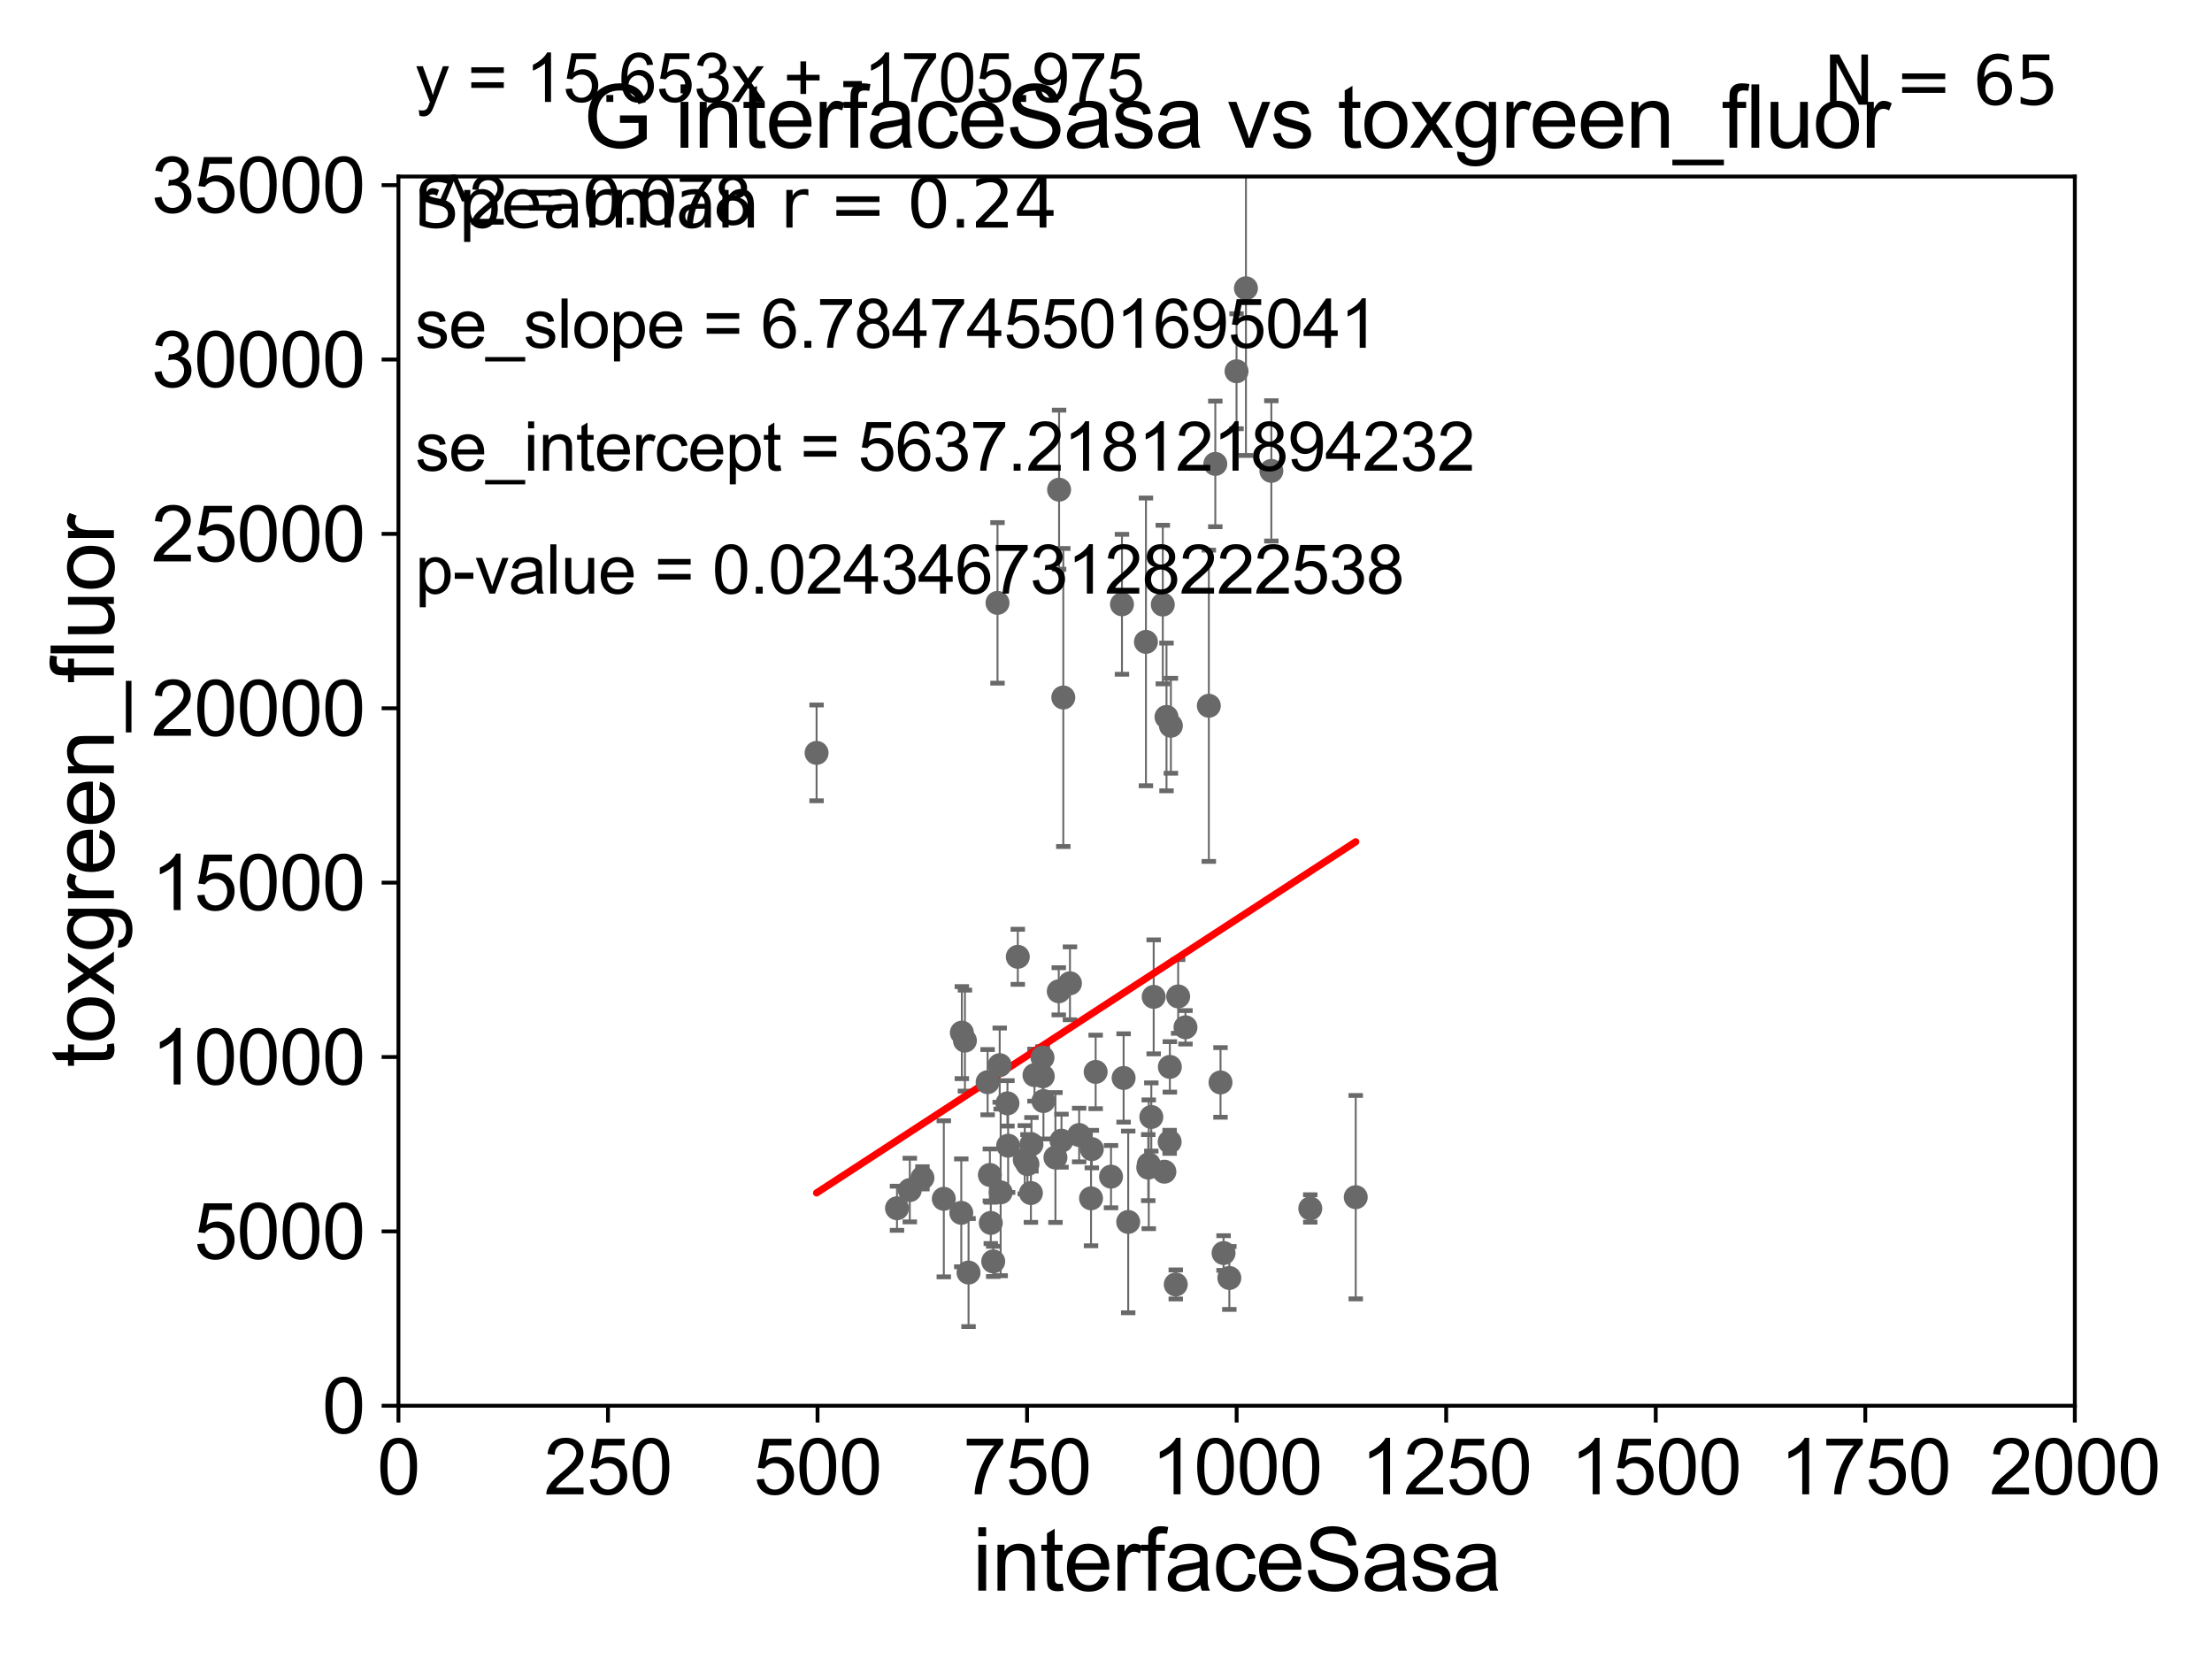 <?xml version="1.0" encoding="utf-8" standalone="no"?>
<!DOCTYPE svg PUBLIC "-//W3C//DTD SVG 1.1//EN"
  "http://www.w3.org/Graphics/SVG/1.1/DTD/svg11.dtd">
<svg xmlns:xlink="http://www.w3.org/1999/xlink" width="460.8pt" height="345.6pt" viewBox="0 0 460.8 345.6" xmlns="http://www.w3.org/2000/svg" version="1.1">
 <defs>
  <style type="text/css">*{stroke-linejoin: round; stroke-linecap: butt}</style>
 </defs>
 <g id="figure_1">
  <g id="patch_1">
   <path d="M 0 345.6 
L 460.8 345.6 
L 460.8 0 
L 0 0 
z
" style="fill: #ffffff"/>
  </g>
  <g id="axes_1">
   <g id="patch_2">
    <path d="M 83 292.84 
L 432.225 292.84 
L 432.225 36.775 
L 83 36.775 
z
" style="fill: #ffffff"/>
   </g>
   <g id="PathCollection_1">
    <defs>
     <path id="ma0e842e6b8" d="M 0 1.118 
C 0.297 1.118 0.581 1 0.791 0.791 
C 1 0.581 1.118 0.297 1.118 0 
C 1.118 -0.297 1 -0.581 0.791 -0.791 
C 0.581 -1 0.297 -1.118 0 -1.118 
C -0.297 -1.118 -0.581 -1 -0.791 -0.791 
C -1 -0.581 -1.118 -0.297 -1.118 0 
C -1.118 0.297 -1 0.581 -0.791 0.791 
C -0.581 1 -0.297 1.118 0 1.118 
z
" style="stroke: #696969"/>
    </defs>
    <g clip-path="url(#p529800bede)">
     <use xlink:href="#ma0e842e6b8" x="186.861" y="251.703" style="fill: #696969; stroke: #696969"/>
     <use xlink:href="#ma0e842e6b8" x="256.093" y="266.224" style="fill: #696969; stroke: #696969"/>
     <use xlink:href="#ma0e842e6b8" x="246.956" y="214.004" style="fill: #696969; stroke: #696969"/>
     <use xlink:href="#ma0e842e6b8" x="251.822" y="147.023" style="fill: #696969; stroke: #696969"/>
     <use xlink:href="#ma0e842e6b8" x="206.21" y="244.763" style="fill: #696969; stroke: #696969"/>
     <use xlink:href="#ma0e842e6b8" x="217.23" y="224.212" style="fill: #696969; stroke: #696969"/>
     <use xlink:href="#ma0e842e6b8" x="224.808" y="236.443" style="fill: #696969; stroke: #696969"/>
     <use xlink:href="#ma0e842e6b8" x="239.31" y="242.545" style="fill: #696969; stroke: #696969"/>
     <use xlink:href="#ma0e842e6b8" x="282.425" y="249.395" style="fill: #696969; stroke: #696969"/>
     <use xlink:href="#ma0e842e6b8" x="245.432" y="207.575" style="fill: #696969; stroke: #696969"/>
     <use xlink:href="#ma0e842e6b8" x="209.87" y="229.849" style="fill: #696969; stroke: #696969"/>
     <use xlink:href="#ma0e842e6b8" x="228.246" y="223.299" style="fill: #696969; stroke: #696969"/>
     <use xlink:href="#ma0e842e6b8" x="240.333" y="207.663" style="fill: #696969; stroke: #696969"/>
     <use xlink:href="#ma0e842e6b8" x="221.506" y="145.302" style="fill: #696969; stroke: #696969"/>
     <use xlink:href="#ma0e842e6b8" x="196.612" y="249.734" style="fill: #696969; stroke: #696969"/>
     <use xlink:href="#ma0e842e6b8" x="235.026" y="254.553" style="fill: #696969; stroke: #696969"/>
     <use xlink:href="#ma0e842e6b8" x="200.371" y="215.115" style="fill: #696969; stroke: #696969"/>
     <use xlink:href="#ma0e842e6b8" x="206.905" y="262.775" style="fill: #696969; stroke: #696969"/>
     <use xlink:href="#ma0e842e6b8" x="214.038" y="242.52" style="fill: #696969; stroke: #696969"/>
     <use xlink:href="#ma0e842e6b8" x="244.932" y="267.577" style="fill: #696969; stroke: #696969"/>
     <use xlink:href="#ma0e842e6b8" x="219.867" y="241.129" style="fill: #696969; stroke: #696969"/>
     <use xlink:href="#ma0e842e6b8" x="239.203" y="243.238" style="fill: #696969; stroke: #696969"/>
     <use xlink:href="#ma0e842e6b8" x="254.892" y="261.029" style="fill: #696969; stroke: #696969"/>
     <use xlink:href="#ma0e842e6b8" x="243.703" y="222.257" style="fill: #696969; stroke: #696969"/>
     <use xlink:href="#ma0e842e6b8" x="206.4" y="254.754" style="fill: #696969; stroke: #696969"/>
     <use xlink:href="#ma0e842e6b8" x="213.477" y="241.603" style="fill: #696969; stroke: #696969"/>
     <use xlink:href="#ma0e842e6b8" x="242.563" y="244.082" style="fill: #696969; stroke: #696969"/>
     <use xlink:href="#ma0e842e6b8" x="222.891" y="204.84" style="fill: #696969; stroke: #696969"/>
     <use xlink:href="#ma0e842e6b8" x="243.918" y="151.189" style="fill: #696969; stroke: #696969"/>
     <use xlink:href="#ma0e842e6b8" x="170.109" y="156.841" style="fill: #696969; stroke: #696969"/>
     <use xlink:href="#ma0e842e6b8" x="217.177" y="220.313" style="fill: #696969; stroke: #696969"/>
     <use xlink:href="#ma0e842e6b8" x="217.368" y="229.368" style="fill: #696969; stroke: #696969"/>
     <use xlink:href="#ma0e842e6b8" x="208.255" y="221.89" style="fill: #696969; stroke: #696969"/>
     <use xlink:href="#ma0e842e6b8" x="243.659" y="237.866" style="fill: #696969; stroke: #696969"/>
     <use xlink:href="#ma0e842e6b8" x="210.01" y="238.669" style="fill: #696969; stroke: #696969"/>
     <use xlink:href="#ma0e842e6b8" x="221.129" y="237.626" style="fill: #696969; stroke: #696969"/>
     <use xlink:href="#ma0e842e6b8" x="227.282" y="249.635" style="fill: #696969; stroke: #696969"/>
     <use xlink:href="#ma0e842e6b8" x="234.069" y="224.56" style="fill: #696969; stroke: #696969"/>
     <use xlink:href="#ma0e842e6b8" x="207.799" y="125.59" style="fill: #696969; stroke: #696969"/>
     <use xlink:href="#ma0e842e6b8" x="200.252" y="252.657" style="fill: #696969; stroke: #696969"/>
     <use xlink:href="#ma0e842e6b8" x="231.445" y="245.116" style="fill: #696969; stroke: #696969"/>
     <use xlink:href="#ma0e842e6b8" x="220.628" y="102.009" style="fill: #696969; stroke: #696969"/>
     <use xlink:href="#ma0e842e6b8" x="201.766" y="265.096" style="fill: #696969; stroke: #696969"/>
     <use xlink:href="#ma0e842e6b8" x="215.501" y="223.968" style="fill: #696969; stroke: #696969"/>
     <use xlink:href="#ma0e842e6b8" x="239.842" y="232.689" style="fill: #696969; stroke: #696969"/>
     <use xlink:href="#ma0e842e6b8" x="208.454" y="248.393" style="fill: #696969; stroke: #696969"/>
     <use xlink:href="#ma0e842e6b8" x="192.159" y="245.369" style="fill: #696969; stroke: #696969"/>
     <use xlink:href="#ma0e842e6b8" x="220.561" y="206.504" style="fill: #696969; stroke: #696969"/>
     <use xlink:href="#ma0e842e6b8" x="201.014" y="216.78" style="fill: #696969; stroke: #696969"/>
     <use xlink:href="#ma0e842e6b8" x="189.526" y="247.912" style="fill: #696969; stroke: #696969"/>
     <use xlink:href="#ma0e842e6b8" x="227.445" y="239.38" style="fill: #696969; stroke: #696969"/>
     <use xlink:href="#ma0e842e6b8" x="214.757" y="248.535" style="fill: #696969; stroke: #696969"/>
     <use xlink:href="#ma0e842e6b8" x="254.255" y="225.489" style="fill: #696969; stroke: #696969"/>
     <use xlink:href="#ma0e842e6b8" x="243.003" y="149.352" style="fill: #696969; stroke: #696969"/>
     <use xlink:href="#ma0e842e6b8" x="214.869" y="238.386" style="fill: #696969; stroke: #696969"/>
     <use xlink:href="#ma0e842e6b8" x="205.74" y="225.438" style="fill: #696969; stroke: #696969"/>
     <use xlink:href="#ma0e842e6b8" x="257.593" y="77.339" style="fill: #696969; stroke: #696969"/>
     <use xlink:href="#ma0e842e6b8" x="242.231" y="125.939" style="fill: #696969; stroke: #696969"/>
     <use xlink:href="#ma0e842e6b8" x="264.847" y="98.095" style="fill: #696969; stroke: #696969"/>
     <use xlink:href="#ma0e842e6b8" x="259.552" y="60.054" style="fill: #696969; stroke: #696969"/>
     <use xlink:href="#ma0e842e6b8" x="233.726" y="125.886" style="fill: #696969; stroke: #696969"/>
     <use xlink:href="#ma0e842e6b8" x="272.954" y="251.745" style="fill: #696969; stroke: #696969"/>
     <use xlink:href="#ma0e842e6b8" x="253.17" y="96.642" style="fill: #696969; stroke: #696969"/>
     <use xlink:href="#ma0e842e6b8" x="238.719" y="133.718" style="fill: #696969; stroke: #696969"/>
     <use xlink:href="#ma0e842e6b8" x="212.026" y="199.322" style="fill: #696969; stroke: #696969"/>
    </g>
   </g>
   <g id="matplotlib.axis_1">
    <g id="xtick_1">
     <g id="line2d_1">
      <defs>
       <path id="m196a52d413" d="M 0 0 
L 0 3.5 
" style="stroke: #000000; stroke-width: 0.8"/>
      </defs>
      <g>
       <use xlink:href="#m196a52d413" x="83" y="292.84" style="stroke: #000000; stroke-width: 0.8"/>
      </g>
     </g>
     <g id="text_1">
      <!-- 0 -->
      <g transform="translate(78.551 311.293)scale(0.16 -0.16)">
       <defs>
        <path id="ArialMT-30" d="M 266 2259 
Q 266 3072 433 3567 
Q 600 4063 929 4331 
Q 1259 4600 1759 4600 
Q 2128 4600 2406 4451 
Q 2684 4303 2865 4023 
Q 3047 3744 3150 3342 
Q 3253 2941 3253 2259 
Q 3253 1453 3087 958 
Q 2922 463 2592 192 
Q 2263 -78 1759 -78 
Q 1097 -78 719 397 
Q 266 969 266 2259 
z
M 844 2259 
Q 844 1131 1108 757 
Q 1372 384 1759 384 
Q 2147 384 2411 759 
Q 2675 1134 2675 2259 
Q 2675 3391 2411 3762 
Q 2147 4134 1753 4134 
Q 1366 4134 1134 3806 
Q 844 3388 844 2259 
z
" transform="scale(0.016)"/>
       </defs>
       <use xlink:href="#ArialMT-30"/>
      </g>
     </g>
    </g>
    <g id="xtick_2">
     <g id="line2d_2">
      <g>
       <use xlink:href="#m196a52d413" x="126.653" y="292.84" style="stroke: #000000; stroke-width: 0.8"/>
      </g>
     </g>
     <g id="text_2">
      <!-- 250 -->
      <g transform="translate(113.307 311.293)scale(0.16 -0.16)">
       <defs>
        <path id="ArialMT-32" d="M 3222 541 
L 3222 0 
L 194 0 
Q 188 203 259 391 
Q 375 700 629 1000 
Q 884 1300 1366 1694 
Q 2113 2306 2375 2664 
Q 2638 3022 2638 3341 
Q 2638 3675 2398 3904 
Q 2159 4134 1775 4134 
Q 1369 4134 1125 3890 
Q 881 3647 878 3216 
L 300 3275 
Q 359 3922 746 4261 
Q 1134 4600 1788 4600 
Q 2447 4600 2831 4234 
Q 3216 3869 3216 3328 
Q 3216 3053 3103 2787 
Q 2991 2522 2730 2228 
Q 2469 1934 1863 1422 
Q 1356 997 1212 845 
Q 1069 694 975 541 
L 3222 541 
z
" transform="scale(0.016)"/>
        <path id="ArialMT-35" d="M 266 1200 
L 856 1250 
Q 922 819 1161 601 
Q 1400 384 1738 384 
Q 2144 384 2425 690 
Q 2706 997 2706 1503 
Q 2706 1984 2436 2262 
Q 2166 2541 1728 2541 
Q 1456 2541 1237 2417 
Q 1019 2294 894 2097 
L 366 2166 
L 809 4519 
L 3088 4519 
L 3088 3981 
L 1259 3981 
L 1013 2750 
Q 1425 3038 1878 3038 
Q 2478 3038 2890 2622 
Q 3303 2206 3303 1553 
Q 3303 931 2941 478 
Q 2500 -78 1738 -78 
Q 1113 -78 717 272 
Q 322 622 266 1200 
z
" transform="scale(0.016)"/>
       </defs>
       <use xlink:href="#ArialMT-32"/>
       <use xlink:href="#ArialMT-35" x="55.615"/>
       <use xlink:href="#ArialMT-30" x="111.23"/>
      </g>
     </g>
    </g>
    <g id="xtick_3">
     <g id="line2d_3">
      <g>
       <use xlink:href="#m196a52d413" x="170.306" y="292.84" style="stroke: #000000; stroke-width: 0.8"/>
      </g>
     </g>
     <g id="text_3">
      <!-- 500 -->
      <g transform="translate(156.96 311.293)scale(0.16 -0.16)">
       <use xlink:href="#ArialMT-35"/>
       <use xlink:href="#ArialMT-30" x="55.615"/>
       <use xlink:href="#ArialMT-30" x="111.23"/>
      </g>
     </g>
    </g>
    <g id="xtick_4">
     <g id="line2d_4">
      <g>
       <use xlink:href="#m196a52d413" x="213.959" y="292.84" style="stroke: #000000; stroke-width: 0.8"/>
      </g>
     </g>
     <g id="text_4">
      <!-- 750 -->
      <g transform="translate(200.613 311.293)scale(0.16 -0.16)">
       <defs>
        <path id="ArialMT-37" d="M 303 3981 
L 303 4522 
L 3269 4522 
L 3269 4084 
Q 2831 3619 2401 2847 
Q 1972 2075 1738 1259 
Q 1569 684 1522 0 
L 944 0 
Q 953 541 1156 1306 
Q 1359 2072 1739 2783 
Q 2119 3494 2547 3981 
L 303 3981 
z
" transform="scale(0.016)"/>
       </defs>
       <use xlink:href="#ArialMT-37"/>
       <use xlink:href="#ArialMT-35" x="55.615"/>
       <use xlink:href="#ArialMT-30" x="111.23"/>
      </g>
     </g>
    </g>
    <g id="xtick_5">
     <g id="line2d_5">
      <g>
       <use xlink:href="#m196a52d413" x="257.613" y="292.84" style="stroke: #000000; stroke-width: 0.8"/>
      </g>
     </g>
     <g id="text_5">
      <!-- 1000 -->
      <g transform="translate(239.817 311.293)scale(0.16 -0.16)">
       <defs>
        <path id="ArialMT-31" d="M 2384 0 
L 1822 0 
L 1822 3584 
Q 1619 3391 1289 3197 
Q 959 3003 697 2906 
L 697 3450 
Q 1169 3672 1522 3987 
Q 1875 4303 2022 4600 
L 2384 4600 
L 2384 0 
z
" transform="scale(0.016)"/>
       </defs>
       <use xlink:href="#ArialMT-31"/>
       <use xlink:href="#ArialMT-30" x="55.615"/>
       <use xlink:href="#ArialMT-30" x="111.23"/>
       <use xlink:href="#ArialMT-30" x="166.846"/>
      </g>
     </g>
    </g>
    <g id="xtick_6">
     <g id="line2d_6">
      <g>
       <use xlink:href="#m196a52d413" x="301.266" y="292.84" style="stroke: #000000; stroke-width: 0.8"/>
      </g>
     </g>
     <g id="text_6">
      <!-- 1250 -->
      <g transform="translate(283.471 311.293)scale(0.16 -0.16)">
       <use xlink:href="#ArialMT-31"/>
       <use xlink:href="#ArialMT-32" x="55.615"/>
       <use xlink:href="#ArialMT-35" x="111.23"/>
       <use xlink:href="#ArialMT-30" x="166.846"/>
      </g>
     </g>
    </g>
    <g id="xtick_7">
     <g id="line2d_7">
      <g>
       <use xlink:href="#m196a52d413" x="344.919" y="292.84" style="stroke: #000000; stroke-width: 0.8"/>
      </g>
     </g>
     <g id="text_7">
      <!-- 1500 -->
      <g transform="translate(327.124 311.293)scale(0.16 -0.16)">
       <use xlink:href="#ArialMT-31"/>
       <use xlink:href="#ArialMT-35" x="55.615"/>
       <use xlink:href="#ArialMT-30" x="111.23"/>
       <use xlink:href="#ArialMT-30" x="166.846"/>
      </g>
     </g>
    </g>
    <g id="xtick_8">
     <g id="line2d_8">
      <g>
       <use xlink:href="#m196a52d413" x="388.572" y="292.84" style="stroke: #000000; stroke-width: 0.8"/>
      </g>
     </g>
     <g id="text_8">
      <!-- 1750 -->
      <g transform="translate(370.777 311.293)scale(0.16 -0.16)">
       <use xlink:href="#ArialMT-31"/>
       <use xlink:href="#ArialMT-37" x="55.615"/>
       <use xlink:href="#ArialMT-35" x="111.23"/>
       <use xlink:href="#ArialMT-30" x="166.846"/>
      </g>
     </g>
    </g>
    <g id="xtick_9">
     <g id="line2d_9">
      <g>
       <use xlink:href="#m196a52d413" x="432.225" y="292.84" style="stroke: #000000; stroke-width: 0.8"/>
      </g>
     </g>
     <g id="text_9">
      <!-- 2000 -->
      <g transform="translate(414.43 311.293)scale(0.16 -0.16)">
       <use xlink:href="#ArialMT-32"/>
       <use xlink:href="#ArialMT-30" x="55.615"/>
       <use xlink:href="#ArialMT-30" x="111.23"/>
       <use xlink:href="#ArialMT-30" x="166.846"/>
      </g>
     </g>
    </g>
    <g id="text_10">
     <!-- interfaceSasa -->
     <g transform="translate(202.583 331.357)scale(0.18 -0.18)">
      <defs>
       <path id="ArialMT-69" d="M 425 3934 
L 425 4581 
L 988 4581 
L 988 3934 
L 425 3934 
z
M 425 0 
L 425 3319 
L 988 3319 
L 988 0 
L 425 0 
z
" transform="scale(0.016)"/>
       <path id="ArialMT-6e" d="M 422 0 
L 422 3319 
L 928 3319 
L 928 2847 
Q 1294 3394 1984 3394 
Q 2284 3394 2536 3286 
Q 2788 3178 2913 3003 
Q 3038 2828 3088 2588 
Q 3119 2431 3119 2041 
L 3119 0 
L 2556 0 
L 2556 2019 
Q 2556 2363 2490 2533 
Q 2425 2703 2258 2804 
Q 2091 2906 1866 2906 
Q 1506 2906 1245 2678 
Q 984 2450 984 1813 
L 984 0 
L 422 0 
z
" transform="scale(0.016)"/>
       <path id="ArialMT-74" d="M 1650 503 
L 1731 6 
Q 1494 -44 1306 -44 
Q 1000 -44 831 53 
Q 663 150 594 308 
Q 525 466 525 972 
L 525 2881 
L 113 2881 
L 113 3319 
L 525 3319 
L 525 4141 
L 1084 4478 
L 1084 3319 
L 1650 3319 
L 1650 2881 
L 1084 2881 
L 1084 941 
Q 1084 700 1114 631 
Q 1144 563 1211 522 
Q 1278 481 1403 481 
Q 1497 481 1650 503 
z
" transform="scale(0.016)"/>
       <path id="ArialMT-65" d="M 2694 1069 
L 3275 997 
Q 3138 488 2766 206 
Q 2394 -75 1816 -75 
Q 1088 -75 661 373 
Q 234 822 234 1631 
Q 234 2469 665 2931 
Q 1097 3394 1784 3394 
Q 2450 3394 2872 2941 
Q 3294 2488 3294 1666 
Q 3294 1616 3291 1516 
L 816 1516 
Q 847 969 1125 678 
Q 1403 388 1819 388 
Q 2128 388 2347 550 
Q 2566 713 2694 1069 
z
M 847 1978 
L 2700 1978 
Q 2663 2397 2488 2606 
Q 2219 2931 1791 2931 
Q 1403 2931 1139 2672 
Q 875 2413 847 1978 
z
" transform="scale(0.016)"/>
       <path id="ArialMT-72" d="M 416 0 
L 416 3319 
L 922 3319 
L 922 2816 
Q 1116 3169 1280 3281 
Q 1444 3394 1641 3394 
Q 1925 3394 2219 3213 
L 2025 2691 
Q 1819 2813 1613 2813 
Q 1428 2813 1281 2702 
Q 1134 2591 1072 2394 
Q 978 2094 978 1738 
L 978 0 
L 416 0 
z
" transform="scale(0.016)"/>
       <path id="ArialMT-66" d="M 556 0 
L 556 2881 
L 59 2881 
L 59 3319 
L 556 3319 
L 556 3672 
Q 556 4006 616 4169 
Q 697 4388 901 4523 
Q 1106 4659 1475 4659 
Q 1713 4659 2000 4603 
L 1916 4113 
Q 1741 4144 1584 4144 
Q 1328 4144 1222 4034 
Q 1116 3925 1116 3625 
L 1116 3319 
L 1763 3319 
L 1763 2881 
L 1116 2881 
L 1116 0 
L 556 0 
z
" transform="scale(0.016)"/>
       <path id="ArialMT-61" d="M 2588 409 
Q 2275 144 1986 34 
Q 1697 -75 1366 -75 
Q 819 -75 525 192 
Q 231 459 231 875 
Q 231 1119 342 1320 
Q 453 1522 633 1644 
Q 813 1766 1038 1828 
Q 1203 1872 1538 1913 
Q 2219 1994 2541 2106 
Q 2544 2222 2544 2253 
Q 2544 2597 2384 2738 
Q 2169 2928 1744 2928 
Q 1347 2928 1158 2789 
Q 969 2650 878 2297 
L 328 2372 
Q 403 2725 575 2942 
Q 747 3159 1072 3276 
Q 1397 3394 1825 3394 
Q 2250 3394 2515 3294 
Q 2781 3194 2906 3042 
Q 3031 2891 3081 2659 
Q 3109 2516 3109 2141 
L 3109 1391 
Q 3109 606 3145 398 
Q 3181 191 3288 0 
L 2700 0 
Q 2613 175 2588 409 
z
M 2541 1666 
Q 2234 1541 1622 1453 
Q 1275 1403 1131 1340 
Q 988 1278 909 1158 
Q 831 1038 831 891 
Q 831 666 1001 516 
Q 1172 366 1500 366 
Q 1825 366 2078 508 
Q 2331 650 2450 897 
Q 2541 1088 2541 1459 
L 2541 1666 
z
" transform="scale(0.016)"/>
       <path id="ArialMT-63" d="M 2588 1216 
L 3141 1144 
Q 3050 572 2676 248 
Q 2303 -75 1759 -75 
Q 1078 -75 664 370 
Q 250 816 250 1647 
Q 250 2184 428 2587 
Q 606 2991 970 3192 
Q 1334 3394 1763 3394 
Q 2303 3394 2647 3120 
Q 2991 2847 3088 2344 
L 2541 2259 
Q 2463 2594 2264 2762 
Q 2066 2931 1784 2931 
Q 1359 2931 1093 2626 
Q 828 2322 828 1663 
Q 828 994 1084 691 
Q 1341 388 1753 388 
Q 2084 388 2306 591 
Q 2528 794 2588 1216 
z
" transform="scale(0.016)"/>
       <path id="ArialMT-53" d="M 288 1472 
L 859 1522 
Q 900 1178 1048 958 
Q 1197 738 1509 602 
Q 1822 466 2213 466 
Q 2559 466 2825 569 
Q 3091 672 3220 851 
Q 3350 1031 3350 1244 
Q 3350 1459 3225 1620 
Q 3100 1781 2813 1891 
Q 2628 1963 1997 2114 
Q 1366 2266 1113 2400 
Q 784 2572 623 2826 
Q 463 3081 463 3397 
Q 463 3744 659 4045 
Q 856 4347 1234 4503 
Q 1613 4659 2075 4659 
Q 2584 4659 2973 4495 
Q 3363 4331 3572 4012 
Q 3781 3694 3797 3291 
L 3216 3247 
Q 3169 3681 2898 3903 
Q 2628 4125 2100 4125 
Q 1550 4125 1298 3923 
Q 1047 3722 1047 3438 
Q 1047 3191 1225 3031 
Q 1400 2872 2139 2705 
Q 2878 2538 3153 2413 
Q 3553 2228 3743 1945 
Q 3934 1663 3934 1294 
Q 3934 928 3725 604 
Q 3516 281 3123 101 
Q 2731 -78 2241 -78 
Q 1619 -78 1198 103 
Q 778 284 539 648 
Q 300 1013 288 1472 
z
" transform="scale(0.016)"/>
       <path id="ArialMT-73" d="M 197 991 
L 753 1078 
Q 800 744 1014 566 
Q 1228 388 1613 388 
Q 2000 388 2187 545 
Q 2375 703 2375 916 
Q 2375 1106 2209 1216 
Q 2094 1291 1634 1406 
Q 1016 1563 777 1677 
Q 538 1791 414 1992 
Q 291 2194 291 2438 
Q 291 2659 392 2848 
Q 494 3038 669 3163 
Q 800 3259 1026 3326 
Q 1253 3394 1513 3394 
Q 1903 3394 2198 3281 
Q 2494 3169 2634 2976 
Q 2775 2784 2828 2463 
L 2278 2388 
Q 2241 2644 2061 2787 
Q 1881 2931 1553 2931 
Q 1166 2931 1000 2803 
Q 834 2675 834 2503 
Q 834 2394 903 2306 
Q 972 2216 1119 2156 
Q 1203 2125 1616 2013 
Q 2213 1853 2448 1751 
Q 2684 1650 2818 1456 
Q 2953 1263 2953 975 
Q 2953 694 2789 445 
Q 2625 197 2315 61 
Q 2006 -75 1616 -75 
Q 969 -75 630 194 
Q 291 463 197 991 
z
" transform="scale(0.016)"/>
      </defs>
      <use xlink:href="#ArialMT-69"/>
      <use xlink:href="#ArialMT-6e" x="22.217"/>
      <use xlink:href="#ArialMT-74" x="77.832"/>
      <use xlink:href="#ArialMT-65" x="105.615"/>
      <use xlink:href="#ArialMT-72" x="161.23"/>
      <use xlink:href="#ArialMT-66" x="194.531"/>
      <use xlink:href="#ArialMT-61" x="222.314"/>
      <use xlink:href="#ArialMT-63" x="277.93"/>
      <use xlink:href="#ArialMT-65" x="327.93"/>
      <use xlink:href="#ArialMT-53" x="383.545"/>
      <use xlink:href="#ArialMT-61" x="450.244"/>
      <use xlink:href="#ArialMT-73" x="505.859"/>
      <use xlink:href="#ArialMT-61" x="555.859"/>
     </g>
    </g>
   </g>
   <g id="matplotlib.axis_2">
    <g id="ytick_1">
     <g id="line2d_10">
      <defs>
       <path id="mc45366ef21" d="M 0 0 
L -3.5 0 
" style="stroke: #000000; stroke-width: 0.8"/>
      </defs>
      <g>
       <use xlink:href="#mc45366ef21" x="83" y="292.84" style="stroke: #000000; stroke-width: 0.8"/>
      </g>
     </g>
     <g id="text_11">
      <!-- 0 -->
      <g transform="translate(67.103 298.566)scale(0.16 -0.16)">
       <use xlink:href="#ArialMT-30"/>
      </g>
     </g>
    </g>
    <g id="ytick_2">
     <g id="line2d_11">
      <g>
       <use xlink:href="#mc45366ef21" x="83" y="256.516" style="stroke: #000000; stroke-width: 0.8"/>
      </g>
     </g>
     <g id="text_12">
      <!-- 5000 -->
      <g transform="translate(40.41 262.242)scale(0.16 -0.16)">
       <use xlink:href="#ArialMT-35"/>
       <use xlink:href="#ArialMT-30" x="55.615"/>
       <use xlink:href="#ArialMT-30" x="111.23"/>
       <use xlink:href="#ArialMT-30" x="166.846"/>
      </g>
     </g>
    </g>
    <g id="ytick_3">
     <g id="line2d_12">
      <g>
       <use xlink:href="#mc45366ef21" x="83" y="220.192" style="stroke: #000000; stroke-width: 0.8"/>
      </g>
     </g>
     <g id="text_13">
      <!-- 10000 -->
      <g transform="translate(31.512 225.918)scale(0.16 -0.16)">
       <use xlink:href="#ArialMT-31"/>
       <use xlink:href="#ArialMT-30" x="55.615"/>
       <use xlink:href="#ArialMT-30" x="111.23"/>
       <use xlink:href="#ArialMT-30" x="166.846"/>
       <use xlink:href="#ArialMT-30" x="222.461"/>
      </g>
     </g>
    </g>
    <g id="ytick_4">
     <g id="line2d_13">
      <g>
       <use xlink:href="#mc45366ef21" x="83" y="183.867" style="stroke: #000000; stroke-width: 0.8"/>
      </g>
     </g>
     <g id="text_14">
      <!-- 15000 -->
      <g transform="translate(31.512 189.594)scale(0.16 -0.16)">
       <use xlink:href="#ArialMT-31"/>
       <use xlink:href="#ArialMT-35" x="55.615"/>
       <use xlink:href="#ArialMT-30" x="111.23"/>
       <use xlink:href="#ArialMT-30" x="166.846"/>
       <use xlink:href="#ArialMT-30" x="222.461"/>
      </g>
     </g>
    </g>
    <g id="ytick_5">
     <g id="line2d_14">
      <g>
       <use xlink:href="#mc45366ef21" x="83" y="147.543" style="stroke: #000000; stroke-width: 0.8"/>
      </g>
     </g>
     <g id="text_15">
      <!-- 20000 -->
      <g transform="translate(31.512 153.27)scale(0.16 -0.16)">
       <use xlink:href="#ArialMT-32"/>
       <use xlink:href="#ArialMT-30" x="55.615"/>
       <use xlink:href="#ArialMT-30" x="111.23"/>
       <use xlink:href="#ArialMT-30" x="166.846"/>
       <use xlink:href="#ArialMT-30" x="222.461"/>
      </g>
     </g>
    </g>
    <g id="ytick_6">
     <g id="line2d_15">
      <g>
       <use xlink:href="#mc45366ef21" x="83" y="111.219" style="stroke: #000000; stroke-width: 0.8"/>
      </g>
     </g>
     <g id="text_16">
      <!-- 25000 -->
      <g transform="translate(31.512 116.945)scale(0.16 -0.16)">
       <use xlink:href="#ArialMT-32"/>
       <use xlink:href="#ArialMT-35" x="55.615"/>
       <use xlink:href="#ArialMT-30" x="111.23"/>
       <use xlink:href="#ArialMT-30" x="166.846"/>
       <use xlink:href="#ArialMT-30" x="222.461"/>
      </g>
     </g>
    </g>
    <g id="ytick_7">
     <g id="line2d_16">
      <g>
       <use xlink:href="#mc45366ef21" x="83" y="74.895" style="stroke: #000000; stroke-width: 0.8"/>
      </g>
     </g>
     <g id="text_17">
      <!-- 30000 -->
      <g transform="translate(31.512 80.621)scale(0.16 -0.16)">
       <defs>
        <path id="ArialMT-33" d="M 269 1209 
L 831 1284 
Q 928 806 1161 595 
Q 1394 384 1728 384 
Q 2125 384 2398 659 
Q 2672 934 2672 1341 
Q 2672 1728 2419 1979 
Q 2166 2231 1775 2231 
Q 1616 2231 1378 2169 
L 1441 2663 
Q 1497 2656 1531 2656 
Q 1891 2656 2178 2843 
Q 2466 3031 2466 3422 
Q 2466 3731 2256 3934 
Q 2047 4138 1716 4138 
Q 1388 4138 1169 3931 
Q 950 3725 888 3313 
L 325 3413 
Q 428 3978 793 4289 
Q 1159 4600 1703 4600 
Q 2078 4600 2393 4439 
Q 2709 4278 2876 4000 
Q 3044 3722 3044 3409 
Q 3044 3113 2884 2869 
Q 2725 2625 2413 2481 
Q 2819 2388 3044 2092 
Q 3269 1797 3269 1353 
Q 3269 753 2831 336 
Q 2394 -81 1725 -81 
Q 1122 -81 723 278 
Q 325 638 269 1209 
z
" transform="scale(0.016)"/>
       </defs>
       <use xlink:href="#ArialMT-33"/>
       <use xlink:href="#ArialMT-30" x="55.615"/>
       <use xlink:href="#ArialMT-30" x="111.23"/>
       <use xlink:href="#ArialMT-30" x="166.846"/>
       <use xlink:href="#ArialMT-30" x="222.461"/>
      </g>
     </g>
    </g>
    <g id="ytick_8">
     <g id="line2d_17">
      <g>
       <use xlink:href="#mc45366ef21" x="83" y="38.571" style="stroke: #000000; stroke-width: 0.8"/>
      </g>
     </g>
     <g id="text_18">
      <!-- 35000 -->
      <g transform="translate(31.512 44.297)scale(0.16 -0.16)">
       <use xlink:href="#ArialMT-33"/>
       <use xlink:href="#ArialMT-35" x="55.615"/>
       <use xlink:href="#ArialMT-30" x="111.23"/>
       <use xlink:href="#ArialMT-30" x="166.846"/>
       <use xlink:href="#ArialMT-30" x="222.461"/>
      </g>
     </g>
    </g>
    <g id="text_19">
     <!-- toxgreen_fluor -->
     <g transform="translate(23.724 222.34)rotate(-90)scale(0.18 -0.18)">
      <defs>
       <path id="ArialMT-6f" d="M 213 1659 
Q 213 2581 725 3025 
Q 1153 3394 1769 3394 
Q 2453 3394 2887 2945 
Q 3322 2497 3322 1706 
Q 3322 1066 3130 698 
Q 2938 331 2570 128 
Q 2203 -75 1769 -75 
Q 1072 -75 642 372 
Q 213 819 213 1659 
z
M 791 1659 
Q 791 1022 1069 705 
Q 1347 388 1769 388 
Q 2188 388 2466 706 
Q 2744 1025 2744 1678 
Q 2744 2294 2464 2611 
Q 2184 2928 1769 2928 
Q 1347 2928 1069 2612 
Q 791 2297 791 1659 
z
" transform="scale(0.016)"/>
       <path id="ArialMT-78" d="M 47 0 
L 1259 1725 
L 138 3319 
L 841 3319 
L 1350 2541 
Q 1494 2319 1581 2169 
Q 1719 2375 1834 2534 
L 2394 3319 
L 3066 3319 
L 1919 1756 
L 3153 0 
L 2463 0 
L 1781 1031 
L 1600 1309 
L 728 0 
L 47 0 
z
" transform="scale(0.016)"/>
       <path id="ArialMT-67" d="M 319 -275 
L 866 -356 
Q 900 -609 1056 -725 
Q 1266 -881 1628 -881 
Q 2019 -881 2231 -725 
Q 2444 -569 2519 -288 
Q 2563 -116 2559 434 
Q 2191 0 1641 0 
Q 956 0 581 494 
Q 206 988 206 1678 
Q 206 2153 378 2554 
Q 550 2956 876 3175 
Q 1203 3394 1644 3394 
Q 2231 3394 2613 2919 
L 2613 3319 
L 3131 3319 
L 3131 450 
Q 3131 -325 2973 -648 
Q 2816 -972 2473 -1159 
Q 2131 -1347 1631 -1347 
Q 1038 -1347 672 -1080 
Q 306 -813 319 -275 
z
M 784 1719 
Q 784 1066 1043 766 
Q 1303 466 1694 466 
Q 2081 466 2343 764 
Q 2606 1063 2606 1700 
Q 2606 2309 2336 2618 
Q 2066 2928 1684 2928 
Q 1309 2928 1046 2623 
Q 784 2319 784 1719 
z
" transform="scale(0.016)"/>
       <path id="ArialMT-5f" d="M -97 -1272 
L -97 -866 
L 3631 -866 
L 3631 -1272 
L -97 -1272 
z
" transform="scale(0.016)"/>
       <path id="ArialMT-6c" d="M 409 0 
L 409 4581 
L 972 4581 
L 972 0 
L 409 0 
z
" transform="scale(0.016)"/>
       <path id="ArialMT-75" d="M 2597 0 
L 2597 488 
Q 2209 -75 1544 -75 
Q 1250 -75 995 37 
Q 741 150 617 320 
Q 494 491 444 738 
Q 409 903 409 1263 
L 409 3319 
L 972 3319 
L 972 1478 
Q 972 1038 1006 884 
Q 1059 663 1231 536 
Q 1403 409 1656 409 
Q 1909 409 2131 539 
Q 2353 669 2445 892 
Q 2538 1116 2538 1541 
L 2538 3319 
L 3100 3319 
L 3100 0 
L 2597 0 
z
" transform="scale(0.016)"/>
      </defs>
      <use xlink:href="#ArialMT-74"/>
      <use xlink:href="#ArialMT-6f" x="27.783"/>
      <use xlink:href="#ArialMT-78" x="83.398"/>
      <use xlink:href="#ArialMT-67" x="133.398"/>
      <use xlink:href="#ArialMT-72" x="189.014"/>
      <use xlink:href="#ArialMT-65" x="222.314"/>
      <use xlink:href="#ArialMT-65" x="277.93"/>
      <use xlink:href="#ArialMT-6e" x="333.545"/>
      <use xlink:href="#ArialMT-5f" x="389.16"/>
      <use xlink:href="#ArialMT-66" x="444.775"/>
      <use xlink:href="#ArialMT-6c" x="472.559"/>
      <use xlink:href="#ArialMT-75" x="494.775"/>
      <use xlink:href="#ArialMT-6f" x="550.391"/>
      <use xlink:href="#ArialMT-72" x="606.006"/>
     </g>
    </g>
   </g>
   <g id="LineCollection_1">
    <path d="M 186.861 256.298 
L 186.861 247.108 
" clip-path="url(#p529800bede)" style="fill: none; stroke: #696969; stroke-width: 0.4"/>
    <path d="M 256.093 272.779 
L 256.093 259.668 
" clip-path="url(#p529800bede)" style="fill: none; stroke: #696969; stroke-width: 0.4"/>
    <path d="M 246.956 217.488 
L 246.956 210.521 
" clip-path="url(#p529800bede)" style="fill: none; stroke: #696969; stroke-width: 0.4"/>
    <path d="M 251.822 179.444 
L 251.822 114.602 
" clip-path="url(#p529800bede)" style="fill: none; stroke: #696969; stroke-width: 0.4"/>
    <path d="M 206.21 250.174 
L 206.21 239.352 
" clip-path="url(#p529800bede)" style="fill: none; stroke: #696969; stroke-width: 0.4"/>
    <path d="M 217.23 230.156 
L 217.23 218.268 
" clip-path="url(#p529800bede)" style="fill: none; stroke: #696969; stroke-width: 0.4"/>
    <path d="M 224.808 242.03 
L 224.808 230.857 
" clip-path="url(#p529800bede)" style="fill: none; stroke: #696969; stroke-width: 0.4"/>
    <path d="M 239.31 255.955 
L 239.31 229.135 
" clip-path="url(#p529800bede)" style="fill: none; stroke: #696969; stroke-width: 0.4"/>
    <path d="M 282.425 270.583 
L 282.425 228.207 
" clip-path="url(#p529800bede)" style="fill: none; stroke: #696969; stroke-width: 0.4"/>
    <path d="M 245.432 215.257 
L 245.432 199.894 
" clip-path="url(#p529800bede)" style="fill: none; stroke: #696969; stroke-width: 0.4"/>
    <path d="M 209.87 234.576 
L 209.87 225.122 
" clip-path="url(#p529800bede)" style="fill: none; stroke: #696969; stroke-width: 0.4"/>
    <path d="M 228.246 230.955 
L 228.246 215.643 
" clip-path="url(#p529800bede)" style="fill: none; stroke: #696969; stroke-width: 0.4"/>
    <path d="M 240.333 219.538 
L 240.333 195.788 
" clip-path="url(#p529800bede)" style="fill: none; stroke: #696969; stroke-width: 0.4"/>
    <path d="M 221.506 176.343 
L 221.506 114.261 
" clip-path="url(#p529800bede)" style="fill: none; stroke: #696969; stroke-width: 0.4"/>
    <path d="M 196.612 265.991 
L 196.612 233.478 
" clip-path="url(#p529800bede)" style="fill: none; stroke: #696969; stroke-width: 0.4"/>
    <path d="M 235.026 273.473 
L 235.026 235.632 
" clip-path="url(#p529800bede)" style="fill: none; stroke: #696969; stroke-width: 0.4"/>
    <path d="M 200.371 224.7 
L 200.371 205.53 
" clip-path="url(#p529800bede)" style="fill: none; stroke: #696969; stroke-width: 0.4"/>
    <path d="M 206.905 265.922 
L 206.905 259.628 
" clip-path="url(#p529800bede)" style="fill: none; stroke: #696969; stroke-width: 0.4"/>
    <path d="M 214.038 248.688 
L 214.038 236.352 
" clip-path="url(#p529800bede)" style="fill: none; stroke: #696969; stroke-width: 0.4"/>
    <path d="M 244.932 270.604 
L 244.932 264.55 
" clip-path="url(#p529800bede)" style="fill: none; stroke: #696969; stroke-width: 0.4"/>
    <path d="M 219.867 254.655 
L 219.867 227.604 
" clip-path="url(#p529800bede)" style="fill: none; stroke: #696969; stroke-width: 0.4"/>
    <path d="M 239.203 250.119 
L 239.203 236.357 
" clip-path="url(#p529800bede)" style="fill: none; stroke: #696969; stroke-width: 0.4"/>
    <path d="M 254.892 264.642 
L 254.892 257.417 
" clip-path="url(#p529800bede)" style="fill: none; stroke: #696969; stroke-width: 0.4"/>
    <path d="M 243.703 227.514 
L 243.703 216.999 
" clip-path="url(#p529800bede)" style="fill: none; stroke: #696969; stroke-width: 0.4"/>
    <path d="M 206.4 259.056 
L 206.4 250.451 
" clip-path="url(#p529800bede)" style="fill: none; stroke: #696969; stroke-width: 0.4"/>
    <path d="M 213.477 248.719 
L 213.477 234.486 
" clip-path="url(#p529800bede)" style="fill: none; stroke: #696969; stroke-width: 0.4"/>
    <path d="M 242.563 244.986 
L 242.563 243.178 
" clip-path="url(#p529800bede)" style="fill: none; stroke: #696969; stroke-width: 0.4"/>
    <path d="M 222.891 212.427 
L 222.891 197.253 
" clip-path="url(#p529800bede)" style="fill: none; stroke: #696969; stroke-width: 0.4"/>
    <path d="M 243.918 161.08 
L 243.918 141.298 
" clip-path="url(#p529800bede)" style="fill: none; stroke: #696969; stroke-width: 0.4"/>
    <path d="M 170.109 166.82 
L 170.109 146.861 
" clip-path="url(#p529800bede)" style="fill: none; stroke: #696969; stroke-width: 0.4"/>
    <path d="M 217.177 222.581 
L 217.177 218.045 
" clip-path="url(#p529800bede)" style="fill: none; stroke: #696969; stroke-width: 0.4"/>
    <path d="M 217.368 237.262 
L 217.368 221.474 
" clip-path="url(#p529800bede)" style="fill: none; stroke: #696969; stroke-width: 0.4"/>
    <path d="M 208.255 229.622 
L 208.255 214.157 
" clip-path="url(#p529800bede)" style="fill: none; stroke: #696969; stroke-width: 0.4"/>
    <path d="M 243.659 240.273 
L 243.659 235.46 
" clip-path="url(#p529800bede)" style="fill: none; stroke: #696969; stroke-width: 0.4"/>
    <path d="M 210.01 248.408 
L 210.01 228.93 
" clip-path="url(#p529800bede)" style="fill: none; stroke: #696969; stroke-width: 0.4"/>
    <path d="M 221.129 243.153 
L 221.129 232.099 
" clip-path="url(#p529800bede)" style="fill: none; stroke: #696969; stroke-width: 0.4"/>
    <path d="M 227.282 259.513 
L 227.282 239.756 
" clip-path="url(#p529800bede)" style="fill: none; stroke: #696969; stroke-width: 0.4"/>
    <path d="M 234.069 233.76 
L 234.069 215.361 
" clip-path="url(#p529800bede)" style="fill: none; stroke: #696969; stroke-width: 0.4"/>
    <path d="M 207.799 142.311 
L 207.799 108.87 
" clip-path="url(#p529800bede)" style="fill: none; stroke: #696969; stroke-width: 0.4"/>
    <path d="M 200.252 263.891 
L 200.252 241.422 
" clip-path="url(#p529800bede)" style="fill: none; stroke: #696969; stroke-width: 0.4"/>
    <path d="M 231.445 251.606 
L 231.445 238.625 
" clip-path="url(#p529800bede)" style="fill: none; stroke: #696969; stroke-width: 0.4"/>
    <path d="M 220.628 118.578 
L 220.628 85.439 
" clip-path="url(#p529800bede)" style="fill: none; stroke: #696969; stroke-width: 0.4"/>
    <path d="M 201.766 276.348 
L 201.766 253.845 
" clip-path="url(#p529800bede)" style="fill: none; stroke: #696969; stroke-width: 0.4"/>
    <path d="M 215.501 229.385 
L 215.501 218.552 
" clip-path="url(#p529800bede)" style="fill: none; stroke: #696969; stroke-width: 0.4"/>
    <path d="M 239.842 239.797 
L 239.842 225.582 
" clip-path="url(#p529800bede)" style="fill: none; stroke: #696969; stroke-width: 0.4"/>
    <path d="M 208.454 265.753 
L 208.454 231.034 
" clip-path="url(#p529800bede)" style="fill: none; stroke: #696969; stroke-width: 0.4"/>
    <path d="M 192.159 247.686 
L 192.159 243.052 
" clip-path="url(#p529800bede)" style="fill: none; stroke: #696969; stroke-width: 0.4"/>
    <path d="M 220.561 211.421 
L 220.561 201.587 
" clip-path="url(#p529800bede)" style="fill: none; stroke: #696969; stroke-width: 0.4"/>
    <path d="M 201.014 227.297 
L 201.014 206.263 
" clip-path="url(#p529800bede)" style="fill: none; stroke: #696969; stroke-width: 0.4"/>
    <path d="M 189.526 254.544 
L 189.526 241.28 
" clip-path="url(#p529800bede)" style="fill: none; stroke: #696969; stroke-width: 0.4"/>
    <path d="M 227.445 243.288 
L 227.445 235.471 
" clip-path="url(#p529800bede)" style="fill: none; stroke: #696969; stroke-width: 0.4"/>
    <path d="M 214.757 254.642 
L 214.757 242.428 
" clip-path="url(#p529800bede)" style="fill: none; stroke: #696969; stroke-width: 0.4"/>
    <path d="M 254.255 232.737 
L 254.255 218.24 
" clip-path="url(#p529800bede)" style="fill: none; stroke: #696969; stroke-width: 0.4"/>
    <path d="M 243.003 164.74 
L 243.003 133.965 
" clip-path="url(#p529800bede)" style="fill: none; stroke: #696969; stroke-width: 0.4"/>
    <path d="M 214.869 243.968 
L 214.869 232.803 
" clip-path="url(#p529800bede)" style="fill: none; stroke: #696969; stroke-width: 0.4"/>
    <path d="M 205.74 232.235 
L 205.74 218.641 
" clip-path="url(#p529800bede)" style="fill: none; stroke: #696969; stroke-width: 0.4"/>
    <path d="M 257.593 89.318 
L 257.593 65.36 
" clip-path="url(#p529800bede)" style="fill: none; stroke: #696969; stroke-width: 0.4"/>
    <path d="M 242.231 142.455 
L 242.231 109.423 
" clip-path="url(#p529800bede)" style="fill: none; stroke: #696969; stroke-width: 0.4"/>
    <path d="M 264.847 112.707 
L 264.847 83.483 
" clip-path="url(#p529800bede)" style="fill: none; stroke: #696969; stroke-width: 0.4"/>
    <path d="M 259.552 94.883 
L 259.552 25.225 
" clip-path="url(#p529800bede)" style="fill: none; stroke: #696969; stroke-width: 0.4"/>
    <path d="M 233.726 140.457 
L 233.726 111.314 
" clip-path="url(#p529800bede)" style="fill: none; stroke: #696969; stroke-width: 0.4"/>
    <path d="M 272.954 254.604 
L 272.954 248.885 
" clip-path="url(#p529800bede)" style="fill: none; stroke: #696969; stroke-width: 0.4"/>
    <path d="M 253.17 109.725 
L 253.17 83.558 
" clip-path="url(#p529800bede)" style="fill: none; stroke: #696969; stroke-width: 0.4"/>
    <path d="M 238.719 163.689 
L 238.719 103.748 
" clip-path="url(#p529800bede)" style="fill: none; stroke: #696969; stroke-width: 0.4"/>
    <path d="M 212.026 205.059 
L 212.026 193.584 
" clip-path="url(#p529800bede)" style="fill: none; stroke: #696969; stroke-width: 0.4"/>
   </g>
   <g id="line2d_18">
    <defs>
     <path id="md01ee24e3b" d="M 1.5 0 
L -1.5 -0 
" style="stroke: #696969"/>
    </defs>
    <g clip-path="url(#p529800bede)">
     <use xlink:href="#md01ee24e3b" x="186.861" y="256.298" style="fill: #696969; stroke: #696969"/>
     <use xlink:href="#md01ee24e3b" x="256.093" y="272.779" style="fill: #696969; stroke: #696969"/>
     <use xlink:href="#md01ee24e3b" x="246.956" y="217.488" style="fill: #696969; stroke: #696969"/>
     <use xlink:href="#md01ee24e3b" x="251.822" y="179.444" style="fill: #696969; stroke: #696969"/>
     <use xlink:href="#md01ee24e3b" x="206.21" y="250.174" style="fill: #696969; stroke: #696969"/>
     <use xlink:href="#md01ee24e3b" x="217.23" y="230.156" style="fill: #696969; stroke: #696969"/>
     <use xlink:href="#md01ee24e3b" x="224.808" y="242.03" style="fill: #696969; stroke: #696969"/>
     <use xlink:href="#md01ee24e3b" x="239.31" y="255.955" style="fill: #696969; stroke: #696969"/>
     <use xlink:href="#md01ee24e3b" x="282.425" y="270.583" style="fill: #696969; stroke: #696969"/>
     <use xlink:href="#md01ee24e3b" x="245.432" y="215.257" style="fill: #696969; stroke: #696969"/>
     <use xlink:href="#md01ee24e3b" x="209.87" y="234.576" style="fill: #696969; stroke: #696969"/>
     <use xlink:href="#md01ee24e3b" x="228.246" y="230.955" style="fill: #696969; stroke: #696969"/>
     <use xlink:href="#md01ee24e3b" x="240.333" y="219.538" style="fill: #696969; stroke: #696969"/>
     <use xlink:href="#md01ee24e3b" x="221.506" y="176.343" style="fill: #696969; stroke: #696969"/>
     <use xlink:href="#md01ee24e3b" x="196.612" y="265.991" style="fill: #696969; stroke: #696969"/>
     <use xlink:href="#md01ee24e3b" x="235.026" y="273.473" style="fill: #696969; stroke: #696969"/>
     <use xlink:href="#md01ee24e3b" x="200.371" y="224.7" style="fill: #696969; stroke: #696969"/>
     <use xlink:href="#md01ee24e3b" x="206.905" y="265.922" style="fill: #696969; stroke: #696969"/>
     <use xlink:href="#md01ee24e3b" x="214.038" y="248.688" style="fill: #696969; stroke: #696969"/>
     <use xlink:href="#md01ee24e3b" x="244.932" y="270.604" style="fill: #696969; stroke: #696969"/>
     <use xlink:href="#md01ee24e3b" x="219.867" y="254.655" style="fill: #696969; stroke: #696969"/>
     <use xlink:href="#md01ee24e3b" x="239.203" y="250.119" style="fill: #696969; stroke: #696969"/>
     <use xlink:href="#md01ee24e3b" x="254.892" y="264.642" style="fill: #696969; stroke: #696969"/>
     <use xlink:href="#md01ee24e3b" x="243.703" y="227.514" style="fill: #696969; stroke: #696969"/>
     <use xlink:href="#md01ee24e3b" x="206.4" y="259.056" style="fill: #696969; stroke: #696969"/>
     <use xlink:href="#md01ee24e3b" x="213.477" y="248.719" style="fill: #696969; stroke: #696969"/>
     <use xlink:href="#md01ee24e3b" x="242.563" y="244.986" style="fill: #696969; stroke: #696969"/>
     <use xlink:href="#md01ee24e3b" x="222.891" y="212.427" style="fill: #696969; stroke: #696969"/>
     <use xlink:href="#md01ee24e3b" x="243.918" y="161.08" style="fill: #696969; stroke: #696969"/>
     <use xlink:href="#md01ee24e3b" x="170.109" y="166.82" style="fill: #696969; stroke: #696969"/>
     <use xlink:href="#md01ee24e3b" x="217.177" y="222.581" style="fill: #696969; stroke: #696969"/>
     <use xlink:href="#md01ee24e3b" x="217.368" y="237.262" style="fill: #696969; stroke: #696969"/>
     <use xlink:href="#md01ee24e3b" x="208.255" y="229.622" style="fill: #696969; stroke: #696969"/>
     <use xlink:href="#md01ee24e3b" x="243.659" y="240.273" style="fill: #696969; stroke: #696969"/>
     <use xlink:href="#md01ee24e3b" x="210.01" y="248.408" style="fill: #696969; stroke: #696969"/>
     <use xlink:href="#md01ee24e3b" x="221.129" y="243.153" style="fill: #696969; stroke: #696969"/>
     <use xlink:href="#md01ee24e3b" x="227.282" y="259.513" style="fill: #696969; stroke: #696969"/>
     <use xlink:href="#md01ee24e3b" x="234.069" y="233.76" style="fill: #696969; stroke: #696969"/>
     <use xlink:href="#md01ee24e3b" x="207.799" y="142.311" style="fill: #696969; stroke: #696969"/>
     <use xlink:href="#md01ee24e3b" x="200.252" y="263.891" style="fill: #696969; stroke: #696969"/>
     <use xlink:href="#md01ee24e3b" x="231.445" y="251.606" style="fill: #696969; stroke: #696969"/>
     <use xlink:href="#md01ee24e3b" x="220.628" y="118.578" style="fill: #696969; stroke: #696969"/>
     <use xlink:href="#md01ee24e3b" x="201.766" y="276.348" style="fill: #696969; stroke: #696969"/>
     <use xlink:href="#md01ee24e3b" x="215.501" y="229.385" style="fill: #696969; stroke: #696969"/>
     <use xlink:href="#md01ee24e3b" x="239.842" y="239.797" style="fill: #696969; stroke: #696969"/>
     <use xlink:href="#md01ee24e3b" x="208.454" y="265.753" style="fill: #696969; stroke: #696969"/>
     <use xlink:href="#md01ee24e3b" x="192.159" y="247.686" style="fill: #696969; stroke: #696969"/>
     <use xlink:href="#md01ee24e3b" x="220.561" y="211.421" style="fill: #696969; stroke: #696969"/>
     <use xlink:href="#md01ee24e3b" x="201.014" y="227.297" style="fill: #696969; stroke: #696969"/>
     <use xlink:href="#md01ee24e3b" x="189.526" y="254.544" style="fill: #696969; stroke: #696969"/>
     <use xlink:href="#md01ee24e3b" x="227.445" y="243.288" style="fill: #696969; stroke: #696969"/>
     <use xlink:href="#md01ee24e3b" x="214.757" y="254.642" style="fill: #696969; stroke: #696969"/>
     <use xlink:href="#md01ee24e3b" x="254.255" y="232.737" style="fill: #696969; stroke: #696969"/>
     <use xlink:href="#md01ee24e3b" x="243.003" y="164.74" style="fill: #696969; stroke: #696969"/>
     <use xlink:href="#md01ee24e3b" x="214.869" y="243.968" style="fill: #696969; stroke: #696969"/>
     <use xlink:href="#md01ee24e3b" x="205.74" y="232.235" style="fill: #696969; stroke: #696969"/>
     <use xlink:href="#md01ee24e3b" x="257.593" y="89.318" style="fill: #696969; stroke: #696969"/>
     <use xlink:href="#md01ee24e3b" x="242.231" y="142.455" style="fill: #696969; stroke: #696969"/>
     <use xlink:href="#md01ee24e3b" x="264.847" y="112.707" style="fill: #696969; stroke: #696969"/>
     <use xlink:href="#md01ee24e3b" x="259.552" y="94.883" style="fill: #696969; stroke: #696969"/>
     <use xlink:href="#md01ee24e3b" x="233.726" y="140.457" style="fill: #696969; stroke: #696969"/>
     <use xlink:href="#md01ee24e3b" x="272.954" y="254.604" style="fill: #696969; stroke: #696969"/>
     <use xlink:href="#md01ee24e3b" x="253.17" y="109.725" style="fill: #696969; stroke: #696969"/>
     <use xlink:href="#md01ee24e3b" x="238.719" y="163.689" style="fill: #696969; stroke: #696969"/>
     <use xlink:href="#md01ee24e3b" x="212.026" y="205.059" style="fill: #696969; stroke: #696969"/>
    </g>
   </g>
   <g id="line2d_19">
    <g clip-path="url(#p529800bede)">
     <use xlink:href="#md01ee24e3b" x="186.861" y="247.108" style="fill: #696969; stroke: #696969"/>
     <use xlink:href="#md01ee24e3b" x="256.093" y="259.668" style="fill: #696969; stroke: #696969"/>
     <use xlink:href="#md01ee24e3b" x="246.956" y="210.521" style="fill: #696969; stroke: #696969"/>
     <use xlink:href="#md01ee24e3b" x="251.822" y="114.602" style="fill: #696969; stroke: #696969"/>
     <use xlink:href="#md01ee24e3b" x="206.21" y="239.352" style="fill: #696969; stroke: #696969"/>
     <use xlink:href="#md01ee24e3b" x="217.23" y="218.268" style="fill: #696969; stroke: #696969"/>
     <use xlink:href="#md01ee24e3b" x="224.808" y="230.857" style="fill: #696969; stroke: #696969"/>
     <use xlink:href="#md01ee24e3b" x="239.31" y="229.135" style="fill: #696969; stroke: #696969"/>
     <use xlink:href="#md01ee24e3b" x="282.425" y="228.207" style="fill: #696969; stroke: #696969"/>
     <use xlink:href="#md01ee24e3b" x="245.432" y="199.894" style="fill: #696969; stroke: #696969"/>
     <use xlink:href="#md01ee24e3b" x="209.87" y="225.122" style="fill: #696969; stroke: #696969"/>
     <use xlink:href="#md01ee24e3b" x="228.246" y="215.643" style="fill: #696969; stroke: #696969"/>
     <use xlink:href="#md01ee24e3b" x="240.333" y="195.788" style="fill: #696969; stroke: #696969"/>
     <use xlink:href="#md01ee24e3b" x="221.506" y="114.261" style="fill: #696969; stroke: #696969"/>
     <use xlink:href="#md01ee24e3b" x="196.612" y="233.478" style="fill: #696969; stroke: #696969"/>
     <use xlink:href="#md01ee24e3b" x="235.026" y="235.632" style="fill: #696969; stroke: #696969"/>
     <use xlink:href="#md01ee24e3b" x="200.371" y="205.53" style="fill: #696969; stroke: #696969"/>
     <use xlink:href="#md01ee24e3b" x="206.905" y="259.628" style="fill: #696969; stroke: #696969"/>
     <use xlink:href="#md01ee24e3b" x="214.038" y="236.352" style="fill: #696969; stroke: #696969"/>
     <use xlink:href="#md01ee24e3b" x="244.932" y="264.55" style="fill: #696969; stroke: #696969"/>
     <use xlink:href="#md01ee24e3b" x="219.867" y="227.604" style="fill: #696969; stroke: #696969"/>
     <use xlink:href="#md01ee24e3b" x="239.203" y="236.357" style="fill: #696969; stroke: #696969"/>
     <use xlink:href="#md01ee24e3b" x="254.892" y="257.417" style="fill: #696969; stroke: #696969"/>
     <use xlink:href="#md01ee24e3b" x="243.703" y="216.999" style="fill: #696969; stroke: #696969"/>
     <use xlink:href="#md01ee24e3b" x="206.4" y="250.451" style="fill: #696969; stroke: #696969"/>
     <use xlink:href="#md01ee24e3b" x="213.477" y="234.486" style="fill: #696969; stroke: #696969"/>
     <use xlink:href="#md01ee24e3b" x="242.563" y="243.178" style="fill: #696969; stroke: #696969"/>
     <use xlink:href="#md01ee24e3b" x="222.891" y="197.253" style="fill: #696969; stroke: #696969"/>
     <use xlink:href="#md01ee24e3b" x="243.918" y="141.298" style="fill: #696969; stroke: #696969"/>
     <use xlink:href="#md01ee24e3b" x="170.109" y="146.861" style="fill: #696969; stroke: #696969"/>
     <use xlink:href="#md01ee24e3b" x="217.177" y="218.045" style="fill: #696969; stroke: #696969"/>
     <use xlink:href="#md01ee24e3b" x="217.368" y="221.474" style="fill: #696969; stroke: #696969"/>
     <use xlink:href="#md01ee24e3b" x="208.255" y="214.157" style="fill: #696969; stroke: #696969"/>
     <use xlink:href="#md01ee24e3b" x="243.659" y="235.46" style="fill: #696969; stroke: #696969"/>
     <use xlink:href="#md01ee24e3b" x="210.01" y="228.93" style="fill: #696969; stroke: #696969"/>
     <use xlink:href="#md01ee24e3b" x="221.129" y="232.099" style="fill: #696969; stroke: #696969"/>
     <use xlink:href="#md01ee24e3b" x="227.282" y="239.756" style="fill: #696969; stroke: #696969"/>
     <use xlink:href="#md01ee24e3b" x="234.069" y="215.361" style="fill: #696969; stroke: #696969"/>
     <use xlink:href="#md01ee24e3b" x="207.799" y="108.87" style="fill: #696969; stroke: #696969"/>
     <use xlink:href="#md01ee24e3b" x="200.252" y="241.422" style="fill: #696969; stroke: #696969"/>
     <use xlink:href="#md01ee24e3b" x="231.445" y="238.625" style="fill: #696969; stroke: #696969"/>
     <use xlink:href="#md01ee24e3b" x="220.628" y="85.439" style="fill: #696969; stroke: #696969"/>
     <use xlink:href="#md01ee24e3b" x="201.766" y="253.845" style="fill: #696969; stroke: #696969"/>
     <use xlink:href="#md01ee24e3b" x="215.501" y="218.552" style="fill: #696969; stroke: #696969"/>
     <use xlink:href="#md01ee24e3b" x="239.842" y="225.582" style="fill: #696969; stroke: #696969"/>
     <use xlink:href="#md01ee24e3b" x="208.454" y="231.034" style="fill: #696969; stroke: #696969"/>
     <use xlink:href="#md01ee24e3b" x="192.159" y="243.052" style="fill: #696969; stroke: #696969"/>
     <use xlink:href="#md01ee24e3b" x="220.561" y="201.587" style="fill: #696969; stroke: #696969"/>
     <use xlink:href="#md01ee24e3b" x="201.014" y="206.263" style="fill: #696969; stroke: #696969"/>
     <use xlink:href="#md01ee24e3b" x="189.526" y="241.28" style="fill: #696969; stroke: #696969"/>
     <use xlink:href="#md01ee24e3b" x="227.445" y="235.471" style="fill: #696969; stroke: #696969"/>
     <use xlink:href="#md01ee24e3b" x="214.757" y="242.428" style="fill: #696969; stroke: #696969"/>
     <use xlink:href="#md01ee24e3b" x="254.255" y="218.24" style="fill: #696969; stroke: #696969"/>
     <use xlink:href="#md01ee24e3b" x="243.003" y="133.965" style="fill: #696969; stroke: #696969"/>
     <use xlink:href="#md01ee24e3b" x="214.869" y="232.803" style="fill: #696969; stroke: #696969"/>
     <use xlink:href="#md01ee24e3b" x="205.74" y="218.641" style="fill: #696969; stroke: #696969"/>
     <use xlink:href="#md01ee24e3b" x="257.593" y="65.36" style="fill: #696969; stroke: #696969"/>
     <use xlink:href="#md01ee24e3b" x="242.231" y="109.423" style="fill: #696969; stroke: #696969"/>
     <use xlink:href="#md01ee24e3b" x="264.847" y="83.483" style="fill: #696969; stroke: #696969"/>
     <use xlink:href="#md01ee24e3b" x="259.552" y="25.225" style="fill: #696969; stroke: #696969"/>
     <use xlink:href="#md01ee24e3b" x="233.726" y="111.314" style="fill: #696969; stroke: #696969"/>
     <use xlink:href="#md01ee24e3b" x="272.954" y="248.885" style="fill: #696969; stroke: #696969"/>
     <use xlink:href="#md01ee24e3b" x="253.17" y="83.558" style="fill: #696969; stroke: #696969"/>
     <use xlink:href="#md01ee24e3b" x="238.719" y="103.748" style="fill: #696969; stroke: #696969"/>
     <use xlink:href="#md01ee24e3b" x="212.026" y="193.584" style="fill: #696969; stroke: #696969"/>
    </g>
   </g>
   <g id="line2d_20">
    <path d="M 186.861 237.593 
L 256.093 192.505 
L 246.956 198.456 
L 251.822 195.286 
L 206.21 224.992 
L 217.23 217.815 
L 224.808 212.88 
L 239.31 203.435 
L 282.425 175.356 
L 245.432 199.448 
L 209.87 222.608 
L 228.246 210.64 
L 240.333 202.769 
L 221.506 215.03 
L 196.612 231.243 
L 235.026 206.225 
L 200.371 228.794 
L 206.905 224.539 
L 214.038 219.894 
L 244.932 199.774 
L 219.867 216.098 
L 239.203 203.505 
L 254.892 193.287 
L 243.703 200.574 
L 206.4 224.868 
L 213.477 220.259 
L 242.563 201.317 
L 222.891 214.128 
L 243.918 200.434 
L 170.109 248.503 
L 217.177 217.849 
L 217.368 217.725 
L 208.255 223.66 
L 243.659 200.603 
L 210.01 222.517 
L 221.129 215.276 
L 227.282 211.268 
L 234.069 206.848 
L 207.799 223.957 
L 200.252 228.872 
L 231.445 208.557 
L 220.628 215.602 
L 201.766 227.886 
L 215.501 218.941 
L 239.842 203.088 
L 208.454 223.53 
L 192.159 234.143 
L 220.561 215.645 
L 201.014 228.376 
L 189.526 235.857 
L 227.445 211.162 
L 214.757 219.425 
L 254.255 193.702 
L 243.003 201.03 
L 214.869 219.352 
L 205.74 225.298 
L 257.593 191.528 
L 242.231 201.533 
L 264.847 186.804 
L 259.552 190.252 
L 233.726 207.072 
L 272.954 181.524 
L 253.17 194.408 
L 238.719 203.82 
L 212.026 221.204 
" clip-path="url(#p529800bede)" style="fill: none; stroke: #ff0000; stroke-width: 1.5; stroke-linecap: square"/>
   </g>
   <g id="line2d_21">
    <defs>
     <path id="mb3ec7f2dfe" d="M 0 2 
C 0.53 2 1.039 1.789 1.414 1.414 
C 1.789 1.039 2 0.53 2 0 
C 2 -0.53 1.789 -1.039 1.414 -1.414 
C 1.039 -1.789 0.53 -2 0 -2 
C -0.53 -2 -1.039 -1.789 -1.414 -1.414 
C -1.789 -1.039 -2 -0.53 -2 0 
C -2 0.53 -1.789 1.039 -1.414 1.414 
C -1.039 1.789 -0.53 2 0 2 
z
" style="stroke: #696969"/>
    </defs>
    <g clip-path="url(#p529800bede)">
     <use xlink:href="#mb3ec7f2dfe" x="186.861" y="251.703" style="fill: #696969; stroke: #696969"/>
     <use xlink:href="#mb3ec7f2dfe" x="256.093" y="266.224" style="fill: #696969; stroke: #696969"/>
     <use xlink:href="#mb3ec7f2dfe" x="246.956" y="214.004" style="fill: #696969; stroke: #696969"/>
     <use xlink:href="#mb3ec7f2dfe" x="251.822" y="147.023" style="fill: #696969; stroke: #696969"/>
     <use xlink:href="#mb3ec7f2dfe" x="206.21" y="244.763" style="fill: #696969; stroke: #696969"/>
     <use xlink:href="#mb3ec7f2dfe" x="217.23" y="224.212" style="fill: #696969; stroke: #696969"/>
     <use xlink:href="#mb3ec7f2dfe" x="224.808" y="236.443" style="fill: #696969; stroke: #696969"/>
     <use xlink:href="#mb3ec7f2dfe" x="239.31" y="242.545" style="fill: #696969; stroke: #696969"/>
     <use xlink:href="#mb3ec7f2dfe" x="282.425" y="249.395" style="fill: #696969; stroke: #696969"/>
     <use xlink:href="#mb3ec7f2dfe" x="245.432" y="207.575" style="fill: #696969; stroke: #696969"/>
     <use xlink:href="#mb3ec7f2dfe" x="209.87" y="229.849" style="fill: #696969; stroke: #696969"/>
     <use xlink:href="#mb3ec7f2dfe" x="228.246" y="223.299" style="fill: #696969; stroke: #696969"/>
     <use xlink:href="#mb3ec7f2dfe" x="240.333" y="207.663" style="fill: #696969; stroke: #696969"/>
     <use xlink:href="#mb3ec7f2dfe" x="221.506" y="145.302" style="fill: #696969; stroke: #696969"/>
     <use xlink:href="#mb3ec7f2dfe" x="196.612" y="249.734" style="fill: #696969; stroke: #696969"/>
     <use xlink:href="#mb3ec7f2dfe" x="235.026" y="254.553" style="fill: #696969; stroke: #696969"/>
     <use xlink:href="#mb3ec7f2dfe" x="200.371" y="215.115" style="fill: #696969; stroke: #696969"/>
     <use xlink:href="#mb3ec7f2dfe" x="206.905" y="262.775" style="fill: #696969; stroke: #696969"/>
     <use xlink:href="#mb3ec7f2dfe" x="214.038" y="242.52" style="fill: #696969; stroke: #696969"/>
     <use xlink:href="#mb3ec7f2dfe" x="244.932" y="267.577" style="fill: #696969; stroke: #696969"/>
     <use xlink:href="#mb3ec7f2dfe" x="219.867" y="241.129" style="fill: #696969; stroke: #696969"/>
     <use xlink:href="#mb3ec7f2dfe" x="239.203" y="243.238" style="fill: #696969; stroke: #696969"/>
     <use xlink:href="#mb3ec7f2dfe" x="254.892" y="261.029" style="fill: #696969; stroke: #696969"/>
     <use xlink:href="#mb3ec7f2dfe" x="243.703" y="222.257" style="fill: #696969; stroke: #696969"/>
     <use xlink:href="#mb3ec7f2dfe" x="206.4" y="254.754" style="fill: #696969; stroke: #696969"/>
     <use xlink:href="#mb3ec7f2dfe" x="213.477" y="241.603" style="fill: #696969; stroke: #696969"/>
     <use xlink:href="#mb3ec7f2dfe" x="242.563" y="244.082" style="fill: #696969; stroke: #696969"/>
     <use xlink:href="#mb3ec7f2dfe" x="222.891" y="204.84" style="fill: #696969; stroke: #696969"/>
     <use xlink:href="#mb3ec7f2dfe" x="243.918" y="151.189" style="fill: #696969; stroke: #696969"/>
     <use xlink:href="#mb3ec7f2dfe" x="170.109" y="156.841" style="fill: #696969; stroke: #696969"/>
     <use xlink:href="#mb3ec7f2dfe" x="217.177" y="220.313" style="fill: #696969; stroke: #696969"/>
     <use xlink:href="#mb3ec7f2dfe" x="217.368" y="229.368" style="fill: #696969; stroke: #696969"/>
     <use xlink:href="#mb3ec7f2dfe" x="208.255" y="221.89" style="fill: #696969; stroke: #696969"/>
     <use xlink:href="#mb3ec7f2dfe" x="243.659" y="237.866" style="fill: #696969; stroke: #696969"/>
     <use xlink:href="#mb3ec7f2dfe" x="210.01" y="238.669" style="fill: #696969; stroke: #696969"/>
     <use xlink:href="#mb3ec7f2dfe" x="221.129" y="237.626" style="fill: #696969; stroke: #696969"/>
     <use xlink:href="#mb3ec7f2dfe" x="227.282" y="249.635" style="fill: #696969; stroke: #696969"/>
     <use xlink:href="#mb3ec7f2dfe" x="234.069" y="224.56" style="fill: #696969; stroke: #696969"/>
     <use xlink:href="#mb3ec7f2dfe" x="207.799" y="125.59" style="fill: #696969; stroke: #696969"/>
     <use xlink:href="#mb3ec7f2dfe" x="200.252" y="252.657" style="fill: #696969; stroke: #696969"/>
     <use xlink:href="#mb3ec7f2dfe" x="231.445" y="245.116" style="fill: #696969; stroke: #696969"/>
     <use xlink:href="#mb3ec7f2dfe" x="220.628" y="102.009" style="fill: #696969; stroke: #696969"/>
     <use xlink:href="#mb3ec7f2dfe" x="201.766" y="265.096" style="fill: #696969; stroke: #696969"/>
     <use xlink:href="#mb3ec7f2dfe" x="215.501" y="223.968" style="fill: #696969; stroke: #696969"/>
     <use xlink:href="#mb3ec7f2dfe" x="239.842" y="232.689" style="fill: #696969; stroke: #696969"/>
     <use xlink:href="#mb3ec7f2dfe" x="208.454" y="248.393" style="fill: #696969; stroke: #696969"/>
     <use xlink:href="#mb3ec7f2dfe" x="192.159" y="245.369" style="fill: #696969; stroke: #696969"/>
     <use xlink:href="#mb3ec7f2dfe" x="220.561" y="206.504" style="fill: #696969; stroke: #696969"/>
     <use xlink:href="#mb3ec7f2dfe" x="201.014" y="216.78" style="fill: #696969; stroke: #696969"/>
     <use xlink:href="#mb3ec7f2dfe" x="189.526" y="247.912" style="fill: #696969; stroke: #696969"/>
     <use xlink:href="#mb3ec7f2dfe" x="227.445" y="239.38" style="fill: #696969; stroke: #696969"/>
     <use xlink:href="#mb3ec7f2dfe" x="214.757" y="248.535" style="fill: #696969; stroke: #696969"/>
     <use xlink:href="#mb3ec7f2dfe" x="254.255" y="225.489" style="fill: #696969; stroke: #696969"/>
     <use xlink:href="#mb3ec7f2dfe" x="243.003" y="149.352" style="fill: #696969; stroke: #696969"/>
     <use xlink:href="#mb3ec7f2dfe" x="214.869" y="238.386" style="fill: #696969; stroke: #696969"/>
     <use xlink:href="#mb3ec7f2dfe" x="205.74" y="225.438" style="fill: #696969; stroke: #696969"/>
     <use xlink:href="#mb3ec7f2dfe" x="257.593" y="77.339" style="fill: #696969; stroke: #696969"/>
     <use xlink:href="#mb3ec7f2dfe" x="242.231" y="125.939" style="fill: #696969; stroke: #696969"/>
     <use xlink:href="#mb3ec7f2dfe" x="264.847" y="98.095" style="fill: #696969; stroke: #696969"/>
     <use xlink:href="#mb3ec7f2dfe" x="259.552" y="60.054" style="fill: #696969; stroke: #696969"/>
     <use xlink:href="#mb3ec7f2dfe" x="233.726" y="125.886" style="fill: #696969; stroke: #696969"/>
     <use xlink:href="#mb3ec7f2dfe" x="272.954" y="251.745" style="fill: #696969; stroke: #696969"/>
     <use xlink:href="#mb3ec7f2dfe" x="253.17" y="96.642" style="fill: #696969; stroke: #696969"/>
     <use xlink:href="#mb3ec7f2dfe" x="238.719" y="133.718" style="fill: #696969; stroke: #696969"/>
     <use xlink:href="#mb3ec7f2dfe" x="212.026" y="199.322" style="fill: #696969; stroke: #696969"/>
    </g>
   </g>
   <g id="patch_3">
    <path d="M 83 292.84 
L 83 36.775 
" style="fill: none; stroke: #000000; stroke-width: 0.8; stroke-linejoin: miter; stroke-linecap: square"/>
   </g>
   <g id="patch_4">
    <path d="M 432.225 292.84 
L 432.225 36.775 
" style="fill: none; stroke: #000000; stroke-width: 0.8; stroke-linejoin: miter; stroke-linecap: square"/>
   </g>
   <g id="patch_5">
    <path d="M 83 292.84 
L 432.225 292.84 
" style="fill: none; stroke: #000000; stroke-width: 0.8; stroke-linejoin: miter; stroke-linecap: square"/>
   </g>
   <g id="patch_6">
    <path d="M 83 36.775 
L 432.225 36.775 
" style="fill: none; stroke: #000000; stroke-width: 0.8; stroke-linejoin: miter; stroke-linecap: square"/>
   </g>
   <g id="text_20">
    <!-- N = 65 -->
    <g transform="translate(379.814 21.806)scale(0.14 -0.14)">
     <defs>
      <path id="DejaVuSans-4e" d="M 628 4666 
L 1478 4666 
L 3547 763 
L 3547 4666 
L 4159 4666 
L 4159 0 
L 3309 0 
L 1241 3903 
L 1241 0 
L 628 0 
L 628 4666 
z
" transform="scale(0.016)"/>
      <path id="DejaVuSans-20" transform="scale(0.016)"/>
      <path id="DejaVuSans-3d" d="M 678 2906 
L 4684 2906 
L 4684 2381 
L 678 2381 
L 678 2906 
z
M 678 1631 
L 4684 1631 
L 4684 1100 
L 678 1100 
L 678 1631 
z
" transform="scale(0.016)"/>
      <path id="DejaVuSans-36" d="M 2113 2584 
Q 1688 2584 1439 2293 
Q 1191 2003 1191 1497 
Q 1191 994 1439 701 
Q 1688 409 2113 409 
Q 2538 409 2786 701 
Q 3034 994 3034 1497 
Q 3034 2003 2786 2293 
Q 2538 2584 2113 2584 
z
M 3366 4563 
L 3366 3988 
Q 3128 4100 2886 4159 
Q 2644 4219 2406 4219 
Q 1781 4219 1451 3797 
Q 1122 3375 1075 2522 
Q 1259 2794 1537 2939 
Q 1816 3084 2150 3084 
Q 2853 3084 3261 2657 
Q 3669 2231 3669 1497 
Q 3669 778 3244 343 
Q 2819 -91 2113 -91 
Q 1303 -91 875 529 
Q 447 1150 447 2328 
Q 447 3434 972 4092 
Q 1497 4750 2381 4750 
Q 2619 4750 2861 4703 
Q 3103 4656 3366 4563 
z
" transform="scale(0.016)"/>
      <path id="DejaVuSans-35" d="M 691 4666 
L 3169 4666 
L 3169 4134 
L 1269 4134 
L 1269 2991 
Q 1406 3038 1543 3061 
Q 1681 3084 1819 3084 
Q 2600 3084 3056 2656 
Q 3513 2228 3513 1497 
Q 3513 744 3044 326 
Q 2575 -91 1722 -91 
Q 1428 -91 1123 -41 
Q 819 9 494 109 
L 494 744 
Q 775 591 1075 516 
Q 1375 441 1709 441 
Q 2250 441 2565 725 
Q 2881 1009 2881 1497 
Q 2881 1984 2565 2268 
Q 2250 2553 1709 2553 
Q 1456 2553 1204 2497 
Q 953 2441 691 2322 
L 691 4666 
z
" transform="scale(0.016)"/>
     </defs>
     <use xlink:href="#DejaVuSans-4e"/>
     <use xlink:href="#DejaVuSans-20" x="74.805"/>
     <use xlink:href="#DejaVuSans-3d" x="106.592"/>
     <use xlink:href="#DejaVuSans-20" x="190.381"/>
     <use xlink:href="#DejaVuSans-36" x="222.168"/>
     <use xlink:href="#DejaVuSans-35" x="285.791"/>
    </g>
   </g>
   <g id="text_21">
    <!-- Spearman r = 0.24 -->
    <g transform="translate(86.492 47.413)scale(0.14 -0.14)">
     <defs>
      <path id="DejaVuSans-53" d="M 3425 4513 
L 3425 3897 
Q 3066 4069 2747 4153 
Q 2428 4238 2131 4238 
Q 1616 4238 1336 4038 
Q 1056 3838 1056 3469 
Q 1056 3159 1242 3001 
Q 1428 2844 1947 2747 
L 2328 2669 
Q 3034 2534 3370 2195 
Q 3706 1856 3706 1288 
Q 3706 609 3251 259 
Q 2797 -91 1919 -91 
Q 1588 -91 1214 -16 
Q 841 59 441 206 
L 441 856 
Q 825 641 1194 531 
Q 1563 422 1919 422 
Q 2459 422 2753 634 
Q 3047 847 3047 1241 
Q 3047 1584 2836 1778 
Q 2625 1972 2144 2069 
L 1759 2144 
Q 1053 2284 737 2584 
Q 422 2884 422 3419 
Q 422 4038 858 4394 
Q 1294 4750 2059 4750 
Q 2388 4750 2728 4690 
Q 3069 4631 3425 4513 
z
" transform="scale(0.016)"/>
      <path id="DejaVuSans-70" d="M 1159 525 
L 1159 -1331 
L 581 -1331 
L 581 3500 
L 1159 3500 
L 1159 2969 
Q 1341 3281 1617 3432 
Q 1894 3584 2278 3584 
Q 2916 3584 3314 3078 
Q 3713 2572 3713 1747 
Q 3713 922 3314 415 
Q 2916 -91 2278 -91 
Q 1894 -91 1617 61 
Q 1341 213 1159 525 
z
M 3116 1747 
Q 3116 2381 2855 2742 
Q 2594 3103 2138 3103 
Q 1681 3103 1420 2742 
Q 1159 2381 1159 1747 
Q 1159 1113 1420 752 
Q 1681 391 2138 391 
Q 2594 391 2855 752 
Q 3116 1113 3116 1747 
z
" transform="scale(0.016)"/>
      <path id="DejaVuSans-65" d="M 3597 1894 
L 3597 1613 
L 953 1613 
Q 991 1019 1311 708 
Q 1631 397 2203 397 
Q 2534 397 2845 478 
Q 3156 559 3463 722 
L 3463 178 
Q 3153 47 2828 -22 
Q 2503 -91 2169 -91 
Q 1331 -91 842 396 
Q 353 884 353 1716 
Q 353 2575 817 3079 
Q 1281 3584 2069 3584 
Q 2775 3584 3186 3129 
Q 3597 2675 3597 1894 
z
M 3022 2063 
Q 3016 2534 2758 2815 
Q 2500 3097 2075 3097 
Q 1594 3097 1305 2825 
Q 1016 2553 972 2059 
L 3022 2063 
z
" transform="scale(0.016)"/>
      <path id="DejaVuSans-61" d="M 2194 1759 
Q 1497 1759 1228 1600 
Q 959 1441 959 1056 
Q 959 750 1161 570 
Q 1363 391 1709 391 
Q 2188 391 2477 730 
Q 2766 1069 2766 1631 
L 2766 1759 
L 2194 1759 
z
M 3341 1997 
L 3341 0 
L 2766 0 
L 2766 531 
Q 2569 213 2275 61 
Q 1981 -91 1556 -91 
Q 1019 -91 701 211 
Q 384 513 384 1019 
Q 384 1609 779 1909 
Q 1175 2209 1959 2209 
L 2766 2209 
L 2766 2266 
Q 2766 2663 2505 2880 
Q 2244 3097 1772 3097 
Q 1472 3097 1187 3025 
Q 903 2953 641 2809 
L 641 3341 
Q 956 3463 1253 3523 
Q 1550 3584 1831 3584 
Q 2591 3584 2966 3190 
Q 3341 2797 3341 1997 
z
" transform="scale(0.016)"/>
      <path id="DejaVuSans-72" d="M 2631 2963 
Q 2534 3019 2420 3045 
Q 2306 3072 2169 3072 
Q 1681 3072 1420 2755 
Q 1159 2438 1159 1844 
L 1159 0 
L 581 0 
L 581 3500 
L 1159 3500 
L 1159 2956 
Q 1341 3275 1631 3429 
Q 1922 3584 2338 3584 
Q 2397 3584 2469 3576 
Q 2541 3569 2628 3553 
L 2631 2963 
z
" transform="scale(0.016)"/>
      <path id="DejaVuSans-6d" d="M 3328 2828 
Q 3544 3216 3844 3400 
Q 4144 3584 4550 3584 
Q 5097 3584 5394 3201 
Q 5691 2819 5691 2113 
L 5691 0 
L 5113 0 
L 5113 2094 
Q 5113 2597 4934 2840 
Q 4756 3084 4391 3084 
Q 3944 3084 3684 2787 
Q 3425 2491 3425 1978 
L 3425 0 
L 2847 0 
L 2847 2094 
Q 2847 2600 2669 2842 
Q 2491 3084 2119 3084 
Q 1678 3084 1418 2786 
Q 1159 2488 1159 1978 
L 1159 0 
L 581 0 
L 581 3500 
L 1159 3500 
L 1159 2956 
Q 1356 3278 1631 3431 
Q 1906 3584 2284 3584 
Q 2666 3584 2933 3390 
Q 3200 3197 3328 2828 
z
" transform="scale(0.016)"/>
      <path id="DejaVuSans-6e" d="M 3513 2113 
L 3513 0 
L 2938 0 
L 2938 2094 
Q 2938 2591 2744 2837 
Q 2550 3084 2163 3084 
Q 1697 3084 1428 2787 
Q 1159 2491 1159 1978 
L 1159 0 
L 581 0 
L 581 3500 
L 1159 3500 
L 1159 2956 
Q 1366 3272 1645 3428 
Q 1925 3584 2291 3584 
Q 2894 3584 3203 3211 
Q 3513 2838 3513 2113 
z
" transform="scale(0.016)"/>
      <path id="DejaVuSans-30" d="M 2034 4250 
Q 1547 4250 1301 3770 
Q 1056 3291 1056 2328 
Q 1056 1369 1301 889 
Q 1547 409 2034 409 
Q 2525 409 2770 889 
Q 3016 1369 3016 2328 
Q 3016 3291 2770 3770 
Q 2525 4250 2034 4250 
z
M 2034 4750 
Q 2819 4750 3233 4129 
Q 3647 3509 3647 2328 
Q 3647 1150 3233 529 
Q 2819 -91 2034 -91 
Q 1250 -91 836 529 
Q 422 1150 422 2328 
Q 422 3509 836 4129 
Q 1250 4750 2034 4750 
z
" transform="scale(0.016)"/>
      <path id="DejaVuSans-2e" d="M 684 794 
L 1344 794 
L 1344 0 
L 684 0 
L 684 794 
z
" transform="scale(0.016)"/>
      <path id="DejaVuSans-32" d="M 1228 531 
L 3431 531 
L 3431 0 
L 469 0 
L 469 531 
Q 828 903 1448 1529 
Q 2069 2156 2228 2338 
Q 2531 2678 2651 2914 
Q 2772 3150 2772 3378 
Q 2772 3750 2511 3984 
Q 2250 4219 1831 4219 
Q 1534 4219 1204 4116 
Q 875 4013 500 3803 
L 500 4441 
Q 881 4594 1212 4672 
Q 1544 4750 1819 4750 
Q 2544 4750 2975 4387 
Q 3406 4025 3406 3419 
Q 3406 3131 3298 2873 
Q 3191 2616 2906 2266 
Q 2828 2175 2409 1742 
Q 1991 1309 1228 531 
z
" transform="scale(0.016)"/>
      <path id="DejaVuSans-34" d="M 2419 4116 
L 825 1625 
L 2419 1625 
L 2419 4116 
z
M 2253 4666 
L 3047 4666 
L 3047 1625 
L 3713 1625 
L 3713 1100 
L 3047 1100 
L 3047 0 
L 2419 0 
L 2419 1100 
L 313 1100 
L 313 1709 
L 2253 4666 
z
" transform="scale(0.016)"/>
     </defs>
     <use xlink:href="#DejaVuSans-53"/>
     <use xlink:href="#DejaVuSans-70" x="63.477"/>
     <use xlink:href="#DejaVuSans-65" x="126.953"/>
     <use xlink:href="#DejaVuSans-61" x="188.477"/>
     <use xlink:href="#DejaVuSans-72" x="249.756"/>
     <use xlink:href="#DejaVuSans-6d" x="289.119"/>
     <use xlink:href="#DejaVuSans-61" x="386.531"/>
     <use xlink:href="#DejaVuSans-6e" x="447.811"/>
     <use xlink:href="#DejaVuSans-20" x="511.189"/>
     <use xlink:href="#DejaVuSans-72" x="542.977"/>
     <use xlink:href="#DejaVuSans-20" x="584.09"/>
     <use xlink:href="#DejaVuSans-3d" x="615.877"/>
     <use xlink:href="#DejaVuSans-20" x="699.666"/>
     <use xlink:href="#DejaVuSans-30" x="731.453"/>
     <use xlink:href="#DejaVuSans-2e" x="795.076"/>
     <use xlink:href="#DejaVuSans-32" x="826.863"/>
     <use xlink:href="#DejaVuSans-34" x="890.486"/>
    </g>
   </g>
   <g id="text_22">
    <!-- r^2 = 0.078 -->
    <g transform="translate(86.492 46.796)scale(0.14 -0.14)">
     <defs>
      <path id="ArialMT-5e" d="M 747 2156 
L 169 2156 
L 1272 4659 
L 1725 4659 
L 2834 2156 
L 2269 2156 
L 1497 4022 
L 747 2156 
z
" transform="scale(0.016)"/>
      <path id="ArialMT-20" transform="scale(0.016)"/>
      <path id="ArialMT-3d" d="M 3381 2694 
L 356 2694 
L 356 3219 
L 3381 3219 
L 3381 2694 
z
M 3381 1303 
L 356 1303 
L 356 1828 
L 3381 1828 
L 3381 1303 
z
" transform="scale(0.016)"/>
      <path id="ArialMT-2e" d="M 581 0 
L 581 641 
L 1222 641 
L 1222 0 
L 581 0 
z
" transform="scale(0.016)"/>
      <path id="ArialMT-38" d="M 1131 2484 
Q 781 2613 612 2850 
Q 444 3088 444 3419 
Q 444 3919 803 4259 
Q 1163 4600 1759 4600 
Q 2359 4600 2725 4251 
Q 3091 3903 3091 3403 
Q 3091 3084 2923 2848 
Q 2756 2613 2416 2484 
Q 2838 2347 3058 2040 
Q 3278 1734 3278 1309 
Q 3278 722 2862 322 
Q 2447 -78 1769 -78 
Q 1091 -78 675 323 
Q 259 725 259 1325 
Q 259 1772 486 2073 
Q 713 2375 1131 2484 
z
M 1019 3438 
Q 1019 3113 1228 2906 
Q 1438 2700 1772 2700 
Q 2097 2700 2305 2904 
Q 2513 3109 2513 3406 
Q 2513 3716 2298 3927 
Q 2084 4138 1766 4138 
Q 1444 4138 1231 3931 
Q 1019 3725 1019 3438 
z
M 838 1322 
Q 838 1081 952 856 
Q 1066 631 1291 507 
Q 1516 384 1775 384 
Q 2178 384 2440 643 
Q 2703 903 2703 1303 
Q 2703 1709 2433 1975 
Q 2163 2241 1756 2241 
Q 1359 2241 1098 1978 
Q 838 1716 838 1322 
z
" transform="scale(0.016)"/>
     </defs>
     <use xlink:href="#ArialMT-72"/>
     <use xlink:href="#ArialMT-5e" x="33.301"/>
     <use xlink:href="#ArialMT-32" x="80.225"/>
     <use xlink:href="#ArialMT-20" x="135.84"/>
     <use xlink:href="#ArialMT-3d" x="163.623"/>
     <use xlink:href="#ArialMT-20" x="222.021"/>
     <use xlink:href="#ArialMT-30" x="249.805"/>
     <use xlink:href="#ArialMT-2e" x="305.42"/>
     <use xlink:href="#ArialMT-30" x="333.203"/>
     <use xlink:href="#ArialMT-37" x="388.818"/>
     <use xlink:href="#ArialMT-38" x="444.434"/>
    </g>
   </g>
   <g id="text_23">
    <!-- y = 15.653x + -1705.975 -->
    <g transform="translate(86.492 21.231)scale(0.14 -0.14)">
     <defs>
      <path id="ArialMT-79" d="M 397 -1278 
L 334 -750 
Q 519 -800 656 -800 
Q 844 -800 956 -737 
Q 1069 -675 1141 -563 
Q 1194 -478 1313 -144 
Q 1328 -97 1363 -6 
L 103 3319 
L 709 3319 
L 1400 1397 
Q 1534 1031 1641 628 
Q 1738 1016 1872 1384 
L 2581 3319 
L 3144 3319 
L 1881 -56 
Q 1678 -603 1566 -809 
Q 1416 -1088 1222 -1217 
Q 1028 -1347 759 -1347 
Q 597 -1347 397 -1278 
z
" transform="scale(0.016)"/>
      <path id="ArialMT-36" d="M 3184 3459 
L 2625 3416 
Q 2550 3747 2413 3897 
Q 2184 4138 1850 4138 
Q 1581 4138 1378 3988 
Q 1113 3794 959 3422 
Q 806 3050 800 2363 
Q 1003 2672 1297 2822 
Q 1591 2972 1913 2972 
Q 2475 2972 2870 2558 
Q 3266 2144 3266 1488 
Q 3266 1056 3080 686 
Q 2894 316 2569 119 
Q 2244 -78 1831 -78 
Q 1128 -78 684 439 
Q 241 956 241 2144 
Q 241 3472 731 4075 
Q 1159 4600 1884 4600 
Q 2425 4600 2770 4297 
Q 3116 3994 3184 3459 
z
M 888 1484 
Q 888 1194 1011 928 
Q 1134 663 1356 523 
Q 1578 384 1822 384 
Q 2178 384 2434 671 
Q 2691 959 2691 1453 
Q 2691 1928 2437 2201 
Q 2184 2475 1800 2475 
Q 1419 2475 1153 2201 
Q 888 1928 888 1484 
z
" transform="scale(0.016)"/>
      <path id="ArialMT-2b" d="M 1603 741 
L 1603 1997 
L 356 1997 
L 356 2522 
L 1603 2522 
L 1603 3769 
L 2134 3769 
L 2134 2522 
L 3381 2522 
L 3381 1997 
L 2134 1997 
L 2134 741 
L 1603 741 
z
" transform="scale(0.016)"/>
      <path id="ArialMT-2d" d="M 203 1375 
L 203 1941 
L 1931 1941 
L 1931 1375 
L 203 1375 
z
" transform="scale(0.016)"/>
      <path id="ArialMT-39" d="M 350 1059 
L 891 1109 
Q 959 728 1153 556 
Q 1347 384 1650 384 
Q 1909 384 2104 503 
Q 2300 622 2425 820 
Q 2550 1019 2634 1356 
Q 2719 1694 2719 2044 
Q 2719 2081 2716 2156 
Q 2547 1888 2255 1720 
Q 1963 1553 1622 1553 
Q 1053 1553 659 1965 
Q 266 2378 266 3053 
Q 266 3750 677 4175 
Q 1088 4600 1706 4600 
Q 2153 4600 2523 4359 
Q 2894 4119 3086 3673 
Q 3278 3228 3278 2384 
Q 3278 1506 3087 986 
Q 2897 466 2520 194 
Q 2144 -78 1638 -78 
Q 1100 -78 759 220 
Q 419 519 350 1059 
z
M 2653 3081 
Q 2653 3566 2395 3850 
Q 2138 4134 1775 4134 
Q 1400 4134 1122 3828 
Q 844 3522 844 3034 
Q 844 2597 1108 2323 
Q 1372 2050 1759 2050 
Q 2150 2050 2401 2323 
Q 2653 2597 2653 3081 
z
" transform="scale(0.016)"/>
     </defs>
     <use xlink:href="#ArialMT-79"/>
     <use xlink:href="#ArialMT-20" x="50"/>
     <use xlink:href="#ArialMT-3d" x="77.783"/>
     <use xlink:href="#ArialMT-20" x="136.182"/>
     <use xlink:href="#ArialMT-31" x="163.965"/>
     <use xlink:href="#ArialMT-35" x="219.58"/>
     <use xlink:href="#ArialMT-2e" x="275.195"/>
     <use xlink:href="#ArialMT-36" x="302.979"/>
     <use xlink:href="#ArialMT-35" x="358.594"/>
     <use xlink:href="#ArialMT-33" x="414.209"/>
     <use xlink:href="#ArialMT-78" x="469.824"/>
     <use xlink:href="#ArialMT-20" x="519.824"/>
     <use xlink:href="#ArialMT-2b" x="547.607"/>
     <use xlink:href="#ArialMT-20" x="606.006"/>
     <use xlink:href="#ArialMT-2d" x="633.789"/>
     <use xlink:href="#ArialMT-31" x="667.09"/>
     <use xlink:href="#ArialMT-37" x="722.705"/>
     <use xlink:href="#ArialMT-30" x="778.32"/>
     <use xlink:href="#ArialMT-35" x="833.936"/>
     <use xlink:href="#ArialMT-2e" x="889.551"/>
     <use xlink:href="#ArialMT-39" x="917.334"/>
     <use xlink:href="#ArialMT-37" x="972.949"/>
     <use xlink:href="#ArialMT-35" x="1028.564"/>
    </g>
   </g>
   <g id="text_24">
    <!-- se_slope = 6.784745501695041 -->
    <g transform="translate(86.492 72.444)scale(0.14 -0.14)">
     <defs>
      <path id="ArialMT-70" d="M 422 -1272 
L 422 3319 
L 934 3319 
L 934 2888 
Q 1116 3141 1344 3267 
Q 1572 3394 1897 3394 
Q 2322 3394 2647 3175 
Q 2972 2956 3137 2557 
Q 3303 2159 3303 1684 
Q 3303 1175 3120 767 
Q 2938 359 2589 142 
Q 2241 -75 1856 -75 
Q 1575 -75 1351 44 
Q 1128 163 984 344 
L 984 -1272 
L 422 -1272 
z
M 931 1641 
Q 931 1000 1190 694 
Q 1450 388 1819 388 
Q 2194 388 2461 705 
Q 2728 1022 2728 1688 
Q 2728 2322 2467 2637 
Q 2206 2953 1844 2953 
Q 1484 2953 1207 2617 
Q 931 2281 931 1641 
z
" transform="scale(0.016)"/>
      <path id="ArialMT-34" d="M 2069 0 
L 2069 1097 
L 81 1097 
L 81 1613 
L 2172 4581 
L 2631 4581 
L 2631 1613 
L 3250 1613 
L 3250 1097 
L 2631 1097 
L 2631 0 
L 2069 0 
z
M 2069 1613 
L 2069 3678 
L 634 1613 
L 2069 1613 
z
" transform="scale(0.016)"/>
     </defs>
     <use xlink:href="#ArialMT-73"/>
     <use xlink:href="#ArialMT-65" x="50"/>
     <use xlink:href="#ArialMT-5f" x="105.615"/>
     <use xlink:href="#ArialMT-73" x="161.23"/>
     <use xlink:href="#ArialMT-6c" x="211.23"/>
     <use xlink:href="#ArialMT-6f" x="233.447"/>
     <use xlink:href="#ArialMT-70" x="289.062"/>
     <use xlink:href="#ArialMT-65" x="344.678"/>
     <use xlink:href="#ArialMT-20" x="400.293"/>
     <use xlink:href="#ArialMT-3d" x="428.076"/>
     <use xlink:href="#ArialMT-20" x="486.475"/>
     <use xlink:href="#ArialMT-36" x="514.258"/>
     <use xlink:href="#ArialMT-2e" x="569.873"/>
     <use xlink:href="#ArialMT-37" x="597.656"/>
     <use xlink:href="#ArialMT-38" x="653.271"/>
     <use xlink:href="#ArialMT-34" x="708.887"/>
     <use xlink:href="#ArialMT-37" x="764.502"/>
     <use xlink:href="#ArialMT-34" x="820.117"/>
     <use xlink:href="#ArialMT-35" x="875.732"/>
     <use xlink:href="#ArialMT-35" x="931.348"/>
     <use xlink:href="#ArialMT-30" x="986.963"/>
     <use xlink:href="#ArialMT-31" x="1042.578"/>
     <use xlink:href="#ArialMT-36" x="1098.193"/>
     <use xlink:href="#ArialMT-39" x="1153.809"/>
     <use xlink:href="#ArialMT-35" x="1209.424"/>
     <use xlink:href="#ArialMT-30" x="1265.039"/>
     <use xlink:href="#ArialMT-34" x="1320.654"/>
     <use xlink:href="#ArialMT-31" x="1376.27"/>
    </g>
   </g>
   <g id="text_25">
    <!-- se_intercept = 5637.218121894232 -->
    <g transform="translate(86.492 98.05)scale(0.14 -0.14)">
     <use xlink:href="#ArialMT-73"/>
     <use xlink:href="#ArialMT-65" x="50"/>
     <use xlink:href="#ArialMT-5f" x="105.615"/>
     <use xlink:href="#ArialMT-69" x="161.23"/>
     <use xlink:href="#ArialMT-6e" x="183.447"/>
     <use xlink:href="#ArialMT-74" x="239.062"/>
     <use xlink:href="#ArialMT-65" x="266.846"/>
     <use xlink:href="#ArialMT-72" x="322.461"/>
     <use xlink:href="#ArialMT-63" x="355.762"/>
     <use xlink:href="#ArialMT-65" x="405.762"/>
     <use xlink:href="#ArialMT-70" x="461.377"/>
     <use xlink:href="#ArialMT-74" x="516.992"/>
     <use xlink:href="#ArialMT-20" x="544.775"/>
     <use xlink:href="#ArialMT-3d" x="572.559"/>
     <use xlink:href="#ArialMT-20" x="630.957"/>
     <use xlink:href="#ArialMT-35" x="658.74"/>
     <use xlink:href="#ArialMT-36" x="714.355"/>
     <use xlink:href="#ArialMT-33" x="769.971"/>
     <use xlink:href="#ArialMT-37" x="825.586"/>
     <use xlink:href="#ArialMT-2e" x="881.201"/>
     <use xlink:href="#ArialMT-32" x="908.984"/>
     <use xlink:href="#ArialMT-31" x="964.6"/>
     <use xlink:href="#ArialMT-38" x="1020.215"/>
     <use xlink:href="#ArialMT-31" x="1075.83"/>
     <use xlink:href="#ArialMT-32" x="1131.445"/>
     <use xlink:href="#ArialMT-31" x="1187.061"/>
     <use xlink:href="#ArialMT-38" x="1242.676"/>
     <use xlink:href="#ArialMT-39" x="1298.291"/>
     <use xlink:href="#ArialMT-34" x="1353.906"/>
     <use xlink:href="#ArialMT-32" x="1409.521"/>
     <use xlink:href="#ArialMT-33" x="1465.137"/>
     <use xlink:href="#ArialMT-32" x="1520.752"/>
    </g>
   </g>
   <g id="text_26">
    <!-- p-value = 0.02434673128222538 -->
    <g transform="translate(86.492 123.657)scale(0.14 -0.14)">
     <defs>
      <path id="ArialMT-76" d="M 1344 0 
L 81 3319 
L 675 3319 
L 1388 1331 
Q 1503 1009 1600 663 
Q 1675 925 1809 1294 
L 2547 3319 
L 3125 3319 
L 1869 0 
L 1344 0 
z
" transform="scale(0.016)"/>
     </defs>
     <use xlink:href="#ArialMT-70"/>
     <use xlink:href="#ArialMT-2d" x="55.615"/>
     <use xlink:href="#ArialMT-76" x="88.916"/>
     <use xlink:href="#ArialMT-61" x="138.916"/>
     <use xlink:href="#ArialMT-6c" x="194.531"/>
     <use xlink:href="#ArialMT-75" x="216.748"/>
     <use xlink:href="#ArialMT-65" x="272.363"/>
     <use xlink:href="#ArialMT-20" x="327.979"/>
     <use xlink:href="#ArialMT-3d" x="355.762"/>
     <use xlink:href="#ArialMT-20" x="414.16"/>
     <use xlink:href="#ArialMT-30" x="441.943"/>
     <use xlink:href="#ArialMT-2e" x="497.559"/>
     <use xlink:href="#ArialMT-30" x="525.342"/>
     <use xlink:href="#ArialMT-32" x="580.957"/>
     <use xlink:href="#ArialMT-34" x="636.572"/>
     <use xlink:href="#ArialMT-33" x="692.188"/>
     <use xlink:href="#ArialMT-34" x="747.803"/>
     <use xlink:href="#ArialMT-36" x="803.418"/>
     <use xlink:href="#ArialMT-37" x="859.033"/>
     <use xlink:href="#ArialMT-33" x="914.648"/>
     <use xlink:href="#ArialMT-31" x="970.264"/>
     <use xlink:href="#ArialMT-32" x="1025.879"/>
     <use xlink:href="#ArialMT-38" x="1081.494"/>
     <use xlink:href="#ArialMT-32" x="1137.109"/>
     <use xlink:href="#ArialMT-32" x="1192.725"/>
     <use xlink:href="#ArialMT-32" x="1248.34"/>
     <use xlink:href="#ArialMT-35" x="1303.955"/>
     <use xlink:href="#ArialMT-33" x="1359.57"/>
     <use xlink:href="#ArialMT-38" x="1415.186"/>
    </g>
   </g>
   <g id="text_27">
    <!-- G interfaceSasa vs toxgreen_fluor -->
    <g transform="translate(121.549 30.775)scale(0.18 -0.18)">
     <defs>
      <path id="ArialMT-47" d="M 2638 1797 
L 2638 2334 
L 4578 2338 
L 4578 638 
Q 4131 281 3656 101 
Q 3181 -78 2681 -78 
Q 2006 -78 1454 211 
Q 903 500 622 1047 
Q 341 1594 341 2269 
Q 341 2938 620 3517 
Q 900 4097 1425 4378 
Q 1950 4659 2634 4659 
Q 3131 4659 3532 4498 
Q 3934 4338 4162 4050 
Q 4391 3763 4509 3300 
L 3963 3150 
Q 3859 3500 3706 3700 
Q 3553 3900 3268 4020 
Q 2984 4141 2638 4141 
Q 2222 4141 1919 4014 
Q 1616 3888 1430 3681 
Q 1244 3475 1141 3228 
Q 966 2803 966 2306 
Q 966 1694 1177 1281 
Q 1388 869 1791 669 
Q 2194 469 2647 469 
Q 3041 469 3416 620 
Q 3791 772 3984 944 
L 3984 1797 
L 2638 1797 
z
" transform="scale(0.016)"/>
     </defs>
     <use xlink:href="#ArialMT-47"/>
     <use xlink:href="#ArialMT-20" x="77.783"/>
     <use xlink:href="#ArialMT-69" x="105.566"/>
     <use xlink:href="#ArialMT-6e" x="127.783"/>
     <use xlink:href="#ArialMT-74" x="183.398"/>
     <use xlink:href="#ArialMT-65" x="211.182"/>
     <use xlink:href="#ArialMT-72" x="266.797"/>
     <use xlink:href="#ArialMT-66" x="300.098"/>
     <use xlink:href="#ArialMT-61" x="327.881"/>
     <use xlink:href="#ArialMT-63" x="383.496"/>
     <use xlink:href="#ArialMT-65" x="433.496"/>
     <use xlink:href="#ArialMT-53" x="489.111"/>
     <use xlink:href="#ArialMT-61" x="555.811"/>
     <use xlink:href="#ArialMT-73" x="611.426"/>
     <use xlink:href="#ArialMT-61" x="661.426"/>
     <use xlink:href="#ArialMT-20" x="717.041"/>
     <use xlink:href="#ArialMT-76" x="744.824"/>
     <use xlink:href="#ArialMT-73" x="794.824"/>
     <use xlink:href="#ArialMT-20" x="844.824"/>
     <use xlink:href="#ArialMT-74" x="872.607"/>
     <use xlink:href="#ArialMT-6f" x="900.391"/>
     <use xlink:href="#ArialMT-78" x="956.006"/>
     <use xlink:href="#ArialMT-67" x="1006.006"/>
     <use xlink:href="#ArialMT-72" x="1061.621"/>
     <use xlink:href="#ArialMT-65" x="1094.922"/>
     <use xlink:href="#ArialMT-65" x="1150.537"/>
     <use xlink:href="#ArialMT-6e" x="1206.152"/>
     <use xlink:href="#ArialMT-5f" x="1261.768"/>
     <use xlink:href="#ArialMT-66" x="1317.383"/>
     <use xlink:href="#ArialMT-6c" x="1345.166"/>
     <use xlink:href="#ArialMT-75" x="1367.383"/>
     <use xlink:href="#ArialMT-6f" x="1422.998"/>
     <use xlink:href="#ArialMT-72" x="1478.613"/>
    </g>
   </g>
  </g>
 </g>
 <defs>
  <clipPath id="p529800bede">
   <rect x="83" y="36.775" width="349.225" height="256.065"/>
  </clipPath>
 </defs>
</svg>
